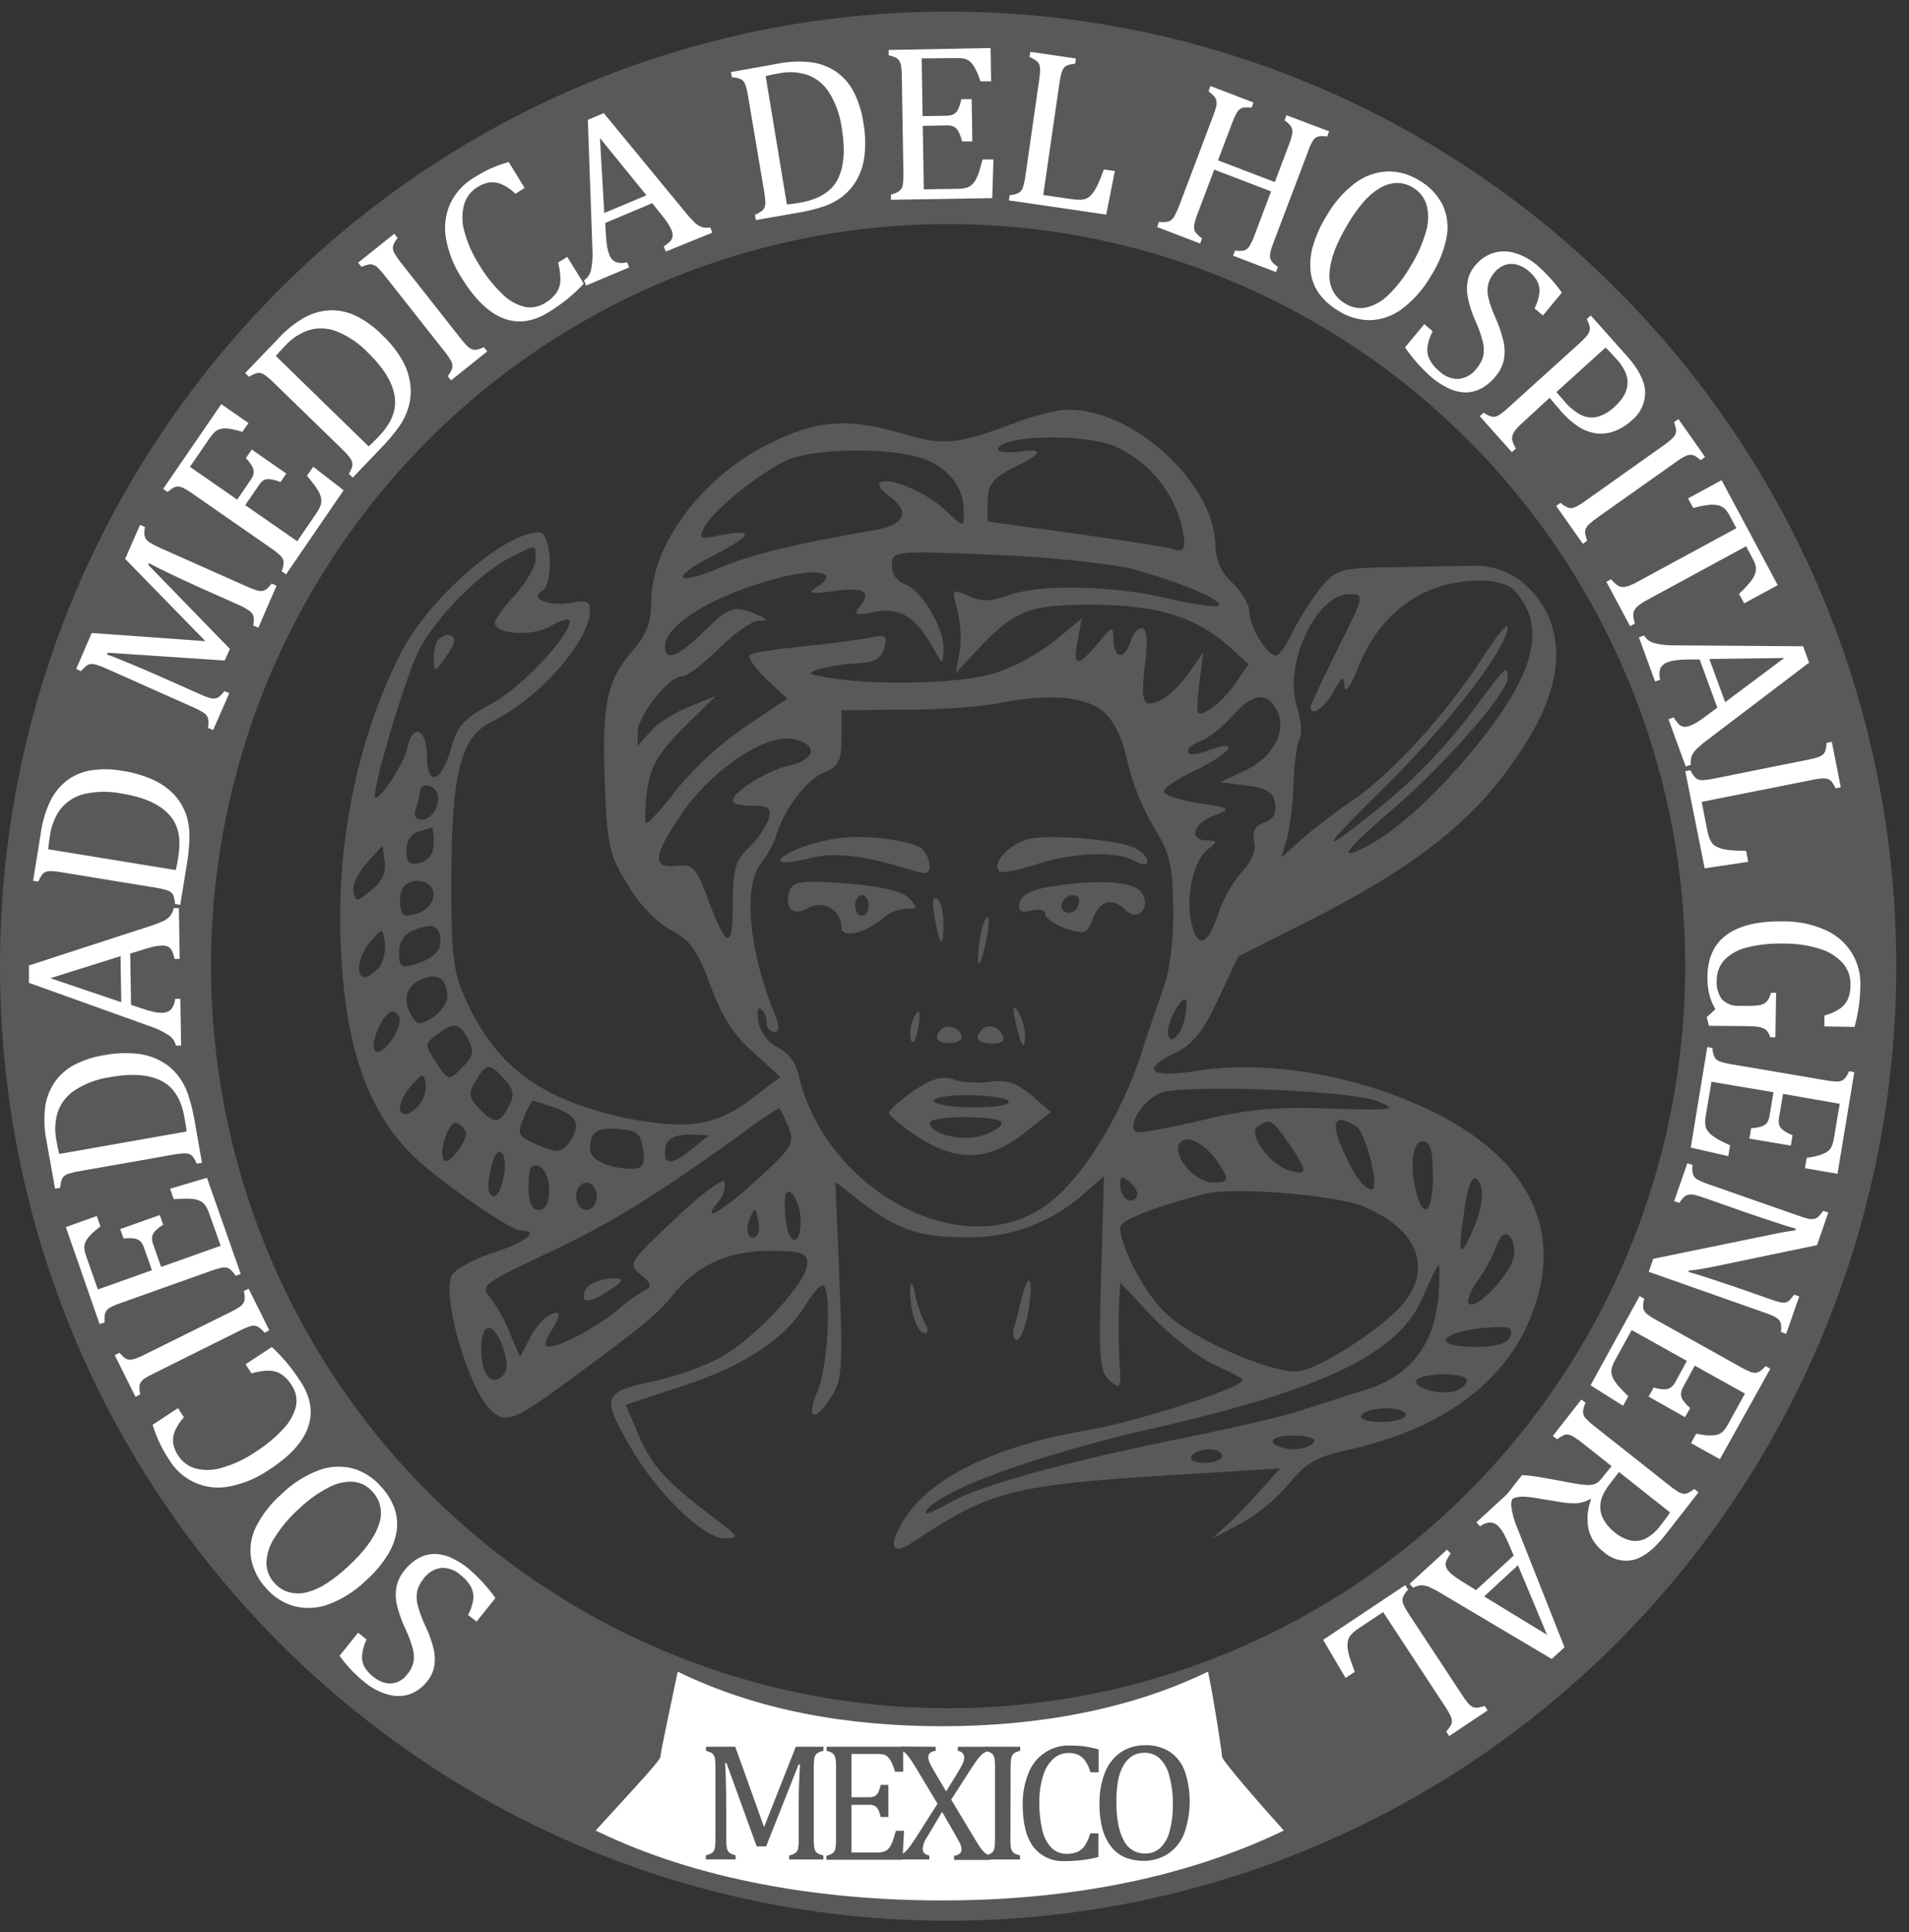 <svg width="82" height="83" viewBox="0 0 82 83" fill="none" xmlns="http://www.w3.org/2000/svg">
<rect x="0" y="0" width="82" height="83" fill="#333333" stroke="none"/>
<g clip-path="url(#clip0_6875_13862)">
<path d="M40.726 0.5C18.234 0.5 0 18.856 0 41.499C0 64.141 18.234 82.5 40.726 82.5C51.527 82.5 61.886 78.18 69.524 70.491C77.162 62.802 81.453 52.373 81.453 41.499C81.453 18.856 63.219 0.5 40.726 0.5ZM40.726 73.373C34.463 73.373 28.342 71.504 23.135 68.001C17.928 64.499 13.87 59.521 11.474 53.697C9.077 47.872 8.45 41.464 9.672 35.281C10.894 29.098 13.909 23.418 18.337 18.96C22.765 14.503 28.407 11.467 34.549 10.237C40.69 9.007 47.057 9.638 52.842 12.051C58.627 14.463 63.572 18.549 67.051 23.79C70.531 29.032 72.387 35.195 72.387 41.499C72.388 45.685 71.569 49.83 69.978 53.697C68.387 57.564 66.055 61.078 63.114 64.038C60.174 66.998 56.684 69.346 52.842 70.948C49.001 72.549 44.883 73.374 40.726 73.373Z" fill="#5B585A"/>
<path d="M43.447 18.221C41.052 19.114 40.468 19.132 38.774 18.632C36.439 17.928 35.036 18.044 33.002 19.079C30.161 20.484 27.972 23.423 27.972 25.834C27.972 26.775 27.768 27.276 27.098 28.04C26.045 29.274 25.841 30.362 25.988 33.85C26.074 36.291 26.192 36.789 26.98 38.025C27.477 38.877 28.265 39.67 28.849 39.965C29.637 40.376 29.959 40.816 30.514 42.316C30.98 43.61 31.535 44.492 32.352 45.196L33.52 46.256L32.323 47.167C30.769 48.372 29.491 48.548 26.862 48.019C23.242 47.225 21.344 45.844 20.029 42.993C19.446 41.699 19.388 41.053 19.388 37.853C19.388 33.178 19.796 31.649 21.111 31.003C23.126 30.034 25.344 27.535 25.344 26.212C25.344 25.83 25.169 25.765 24.527 25.888C23.621 26.065 22.718 25.712 23.27 25.39C23.823 25.068 23.681 22.862 23.155 22.862C21.666 22.862 18.396 25.712 17.197 28.094C15.299 31.83 14.393 36.479 14.653 40.948C14.875 45.152 15.85 47.798 17.779 49.679C18.917 50.765 21.923 52.853 22.363 52.853C23.237 52.853 22.567 53.382 21.135 53.823C20.26 54.117 19.47 54.558 19.384 54.824C19.004 55.762 20.085 59.468 20.988 60.467C21.654 61.173 22.012 61.083 24.201 59.468C27.384 57.146 28.29 56.41 28.862 55.669C29.884 54.374 31.227 53.729 33.038 53.729C34.439 53.729 34.674 53.816 34.674 54.287C34.674 55.052 32.569 57.344 31.082 58.225C30.416 58.639 29.009 59.137 28.014 59.342C25.912 59.789 25.826 59.99 27.051 62.107C28.19 64.105 30.205 66.073 31.111 66.073C31.777 66.073 31.753 66.015 30.703 65.222C28.629 63.658 27.985 62.958 27.43 61.635L26.878 60.341L29.36 59.519C31.968 58.67 33.744 57.485 34.599 56.053C34.892 55.584 35.211 55.201 35.329 55.201C35.737 55.201 35.591 58.609 35.125 59.727C34.599 60.963 34.978 61.139 35.708 59.993C36.175 59.286 36.206 58.699 36.059 54.994L35.884 50.761L36.965 51.615C38.57 52.819 39.475 53.143 41.489 53.143C43.344 53.187 45.148 52.525 46.541 51.291L47.418 50.526L47.3 54.73C47.183 58.404 47.243 58.934 47.68 59.316C48.117 59.698 48.177 59.64 48.089 58.551C48.06 57.934 48.031 56.875 48.06 56.229L48.117 55.083L49.52 56.583C50.28 57.376 51.447 58.288 52.147 58.609C52.846 58.931 53.374 59.197 53.374 59.28C53.374 59.604 48.877 61.043 46.892 61.396C42.95 62.042 40.088 63.394 38.949 65.099C38.133 66.306 38.219 66.887 39.154 66.275C42.705 63.924 43.416 63.776 51.623 63.278L54.979 63.072L54.249 63.895C53.84 64.364 53.199 65.041 52.79 65.423L52.06 66.094L53.285 65.445C54.079 64.993 54.791 64.406 55.388 63.711C56.053 62.86 56.557 62.565 57.929 62.272C61.703 61.419 64.265 59.655 65.521 57.099C67.419 53.13 65.841 49.691 61.112 47.545C57.958 46.104 54.191 45.516 51.272 46.017C49.345 46.309 48.994 45.927 50.541 45.192C51.208 44.87 51.709 44.282 52.317 42.928L53.194 41.078L56.386 39.473C61.346 36.925 63.798 34.858 65.754 31.562C67.359 28.858 67.186 26.447 65.288 24.918C64.773 24.55 64.165 24.336 63.534 24.301C63.011 24.301 61.432 24.33 60.031 24.36C57.578 24.391 57.432 24.42 56.733 25.242C56.28 25.833 55.879 26.463 55.534 27.124C55.272 27.683 54.95 28.152 54.804 28.152C54.424 28.152 53.665 26.918 53.665 26.27C53.665 25.977 53.345 25.419 52.937 25.037C52.712 24.837 52.532 24.594 52.406 24.32C52.28 24.047 52.212 23.751 52.206 23.45C52.206 20.804 48.655 17.512 45.811 17.599C45.403 17.604 44.322 17.867 43.447 18.221ZM47.855 19.161C48.528 19.452 49.13 19.887 49.62 20.435C50.109 20.983 50.473 21.632 50.688 22.337C51.008 23.483 50.91 23.805 50.366 23.571C50.162 23.512 48.322 23.218 46.219 22.925L42.423 22.4V21.544C42.423 20.837 42.628 20.574 43.387 20.16C44.79 19.49 44.905 19.251 43.831 19.396C43.305 19.456 42.867 19.427 42.867 19.309C42.863 18.692 46.513 18.601 47.855 19.161ZM39.795 19.749C40.847 20.196 41.402 20.985 41.402 22.013C41.402 22.683 41.402 22.659 40.585 21.895C39.769 21.13 38.101 20.426 37.782 20.748C37.693 20.837 37.868 21.072 38.19 21.307C39.096 21.955 38.892 22.514 37.693 22.748C34.363 23.307 32.203 23.837 30.978 24.364C29.051 25.189 28.7 24.865 30.534 23.917C32.31 23.005 32.461 22.712 31 22.976C30.037 23.182 29.979 23.153 30.27 22.623C30.62 21.953 32.372 20.507 33.657 19.832C34.774 19.222 38.423 19.191 39.795 19.749ZM23.006 24.013C23.006 24.306 22.627 25.012 22.13 25.542C21.632 26.071 21.255 26.628 21.255 26.746C21.255 27.245 22.86 27.363 23.648 26.894C24.092 26.628 24.467 26.541 24.467 26.688C24.467 27.334 22.422 29.508 21.137 30.215C19.97 30.831 19.619 31.184 19.386 32.125C18.942 33.654 18.334 33.83 18.334 32.418C18.334 31.272 17.692 31.066 17.488 32.154C17.37 32.771 16.291 34.418 16.116 34.242C15.941 34.065 17.37 29.187 17.985 27.951C18.713 26.512 20.649 24.57 21.956 23.928C23.088 23.365 23.006 23.365 23.006 24.013ZM48.701 24.46C50.775 25.019 52.73 25.87 52.322 26.024C52.118 26.082 51.096 25.937 50.015 25.671C47.709 25.142 44.586 25.084 43.272 25.584C42.541 25.848 42.133 25.848 41.578 25.584C40.876 25.289 40.876 25.289 41.109 26.172C41.265 26.754 41.305 27.362 41.227 27.96L41.052 28.901L41.94 27.96C43.591 26.199 44.177 25.953 47.063 25.975C49.864 26.004 51.472 26.534 52.99 27.944L53.632 28.532L53.057 29.363C52.735 29.832 52.211 30.362 51.889 30.51C51.392 30.802 51.363 30.744 51.509 29.421L51.685 28.009L51.188 28.744C50.522 29.685 49.873 30.215 49.378 30.215C49.085 30.215 49.028 29.832 49.174 28.599C49.318 27.54 49.261 26.981 49.056 26.981C48.852 26.981 48.648 27.245 48.559 27.569C48.297 28.362 47.831 28.304 47.831 27.482C47.802 26.862 47.802 26.862 47.165 27.627C46.291 28.686 46.055 28.657 46.291 27.511L46.464 26.57L45.287 27.54C44.511 28.136 43.643 28.603 42.719 28.921C41.229 29.368 37.695 29.45 35.711 29.126C34.658 28.95 34.601 28.921 35.267 28.715C35.803 28.588 36.35 28.51 36.901 28.48C37.566 28.451 37.864 28.275 37.981 27.834C38.128 27.276 38.039 27.245 37.369 27.388C36.925 27.477 35.615 27.654 34.447 27.77C33.28 27.886 32.259 28.036 32.199 28.152C32.139 28.268 32.463 28.74 32.929 29.182L33.817 30.005L32.066 31.18C30.952 31.941 29.948 32.852 29.082 33.889C28.416 34.782 27.797 35.417 27.739 35.359C27.681 35.301 27.71 34.653 27.797 33.918C27.972 32.861 28.294 32.331 29.375 31.236L30.747 29.895L29.579 30.366C28.936 30.63 28.176 31.102 27.915 31.453L27.388 32.04V31.453C27.388 30.749 28.72 29.044 29.315 29.044C29.519 29.044 30.221 28.514 30.869 27.868C31.517 27.222 32.272 26.693 32.563 26.661C33.031 26.661 33.031 26.632 32.505 26.398C31.542 25.986 31.337 26.044 30.228 27.133C29.118 28.221 28.563 28.427 28.563 27.779C28.563 26.78 30.84 25.457 33.73 24.751C35.309 24.4 36.008 24.634 35.076 25.222C34.665 25.486 34.783 25.515 35.742 25.399C37.114 25.193 37.464 25.399 36.938 26.044C36.647 26.427 36.734 26.456 37.64 26.268C38.721 26.091 39.391 26.534 40.179 28.002C40.501 28.561 40.501 28.561 40.53 27.857C40.53 26.916 39.566 25.327 38.865 25.093C38.702 25.035 38.561 24.928 38.462 24.786C38.362 24.643 38.31 24.473 38.312 24.299C38.312 23.653 38.37 23.653 42.721 23.83C45.109 23.924 47.827 24.219 48.701 24.453V24.46ZM65.113 25.43C66.396 26.93 65.958 28.84 63.623 31.779C61.958 33.895 60.06 35.658 58.688 36.365C57.374 37.035 57.783 36.512 59.827 34.749C61.987 32.925 64.762 29.752 64.762 29.133C64.762 28.514 64.673 28.635 63.448 30.279C62.162 32.042 60.639 33.615 58.922 34.955C56.526 36.865 56.702 36.541 59.681 33.602C62.367 30.921 64.762 27.792 64.762 26.93C64.762 26.724 64.236 27.376 63.623 28.34C62.105 30.691 59.738 33.278 58.074 34.396C57.343 34.894 56.351 35.658 55.883 36.072L55.037 36.836L55.299 35.953C55.463 35.17 55.551 34.373 55.563 33.573C55.594 32.751 55.709 31.929 55.827 31.723C55.945 31.517 55.885 30.93 55.709 30.342C55.126 28.554 56.526 25.519 57.958 25.519C58.624 25.519 58.624 25.551 57.461 27.872C56.819 29.164 56.293 30.282 56.293 30.371C56.293 30.818 56.906 30.4 57.285 29.701C57.665 29.001 57.729 28.997 57.754 29.495C57.783 29.819 58.016 29.466 58.338 28.673C59.243 26.351 61.112 24.967 63.477 24.938C64.265 24.923 64.822 25.099 65.113 25.423V25.43ZM47.329 30.51C47.827 30.921 48.177 31.596 48.41 32.626C48.642 33.639 49.026 34.611 49.549 35.507C50.248 36.624 50.366 37.151 50.395 39.004C50.424 40.179 50.248 41.621 50.044 42.238C49.84 42.854 49.345 44.206 48.994 45.353C48.06 48.117 46.366 50.821 44.819 51.849C41.227 54.29 35.358 51.056 34.277 46.059C34.215 45.834 34.109 45.623 33.963 45.441C33.818 45.259 33.636 45.108 33.431 45C33.217 44.895 33.03 44.742 32.883 44.554C32.737 44.366 32.634 44.147 32.583 43.914C32.496 43.5 32.554 43.243 32.672 43.324C32.756 43.396 32.824 43.486 32.869 43.589C32.915 43.691 32.937 43.802 32.934 43.914C32.923 44.011 32.951 44.109 33.011 44.186C33.071 44.263 33.159 44.312 33.255 44.325C33.46 44.325 33.477 44.119 33.373 43.795C32.174 41.002 31.884 38.005 32.707 37.064C32.996 36.682 33.221 36.255 33.373 35.799C33.722 34.682 34.687 33.448 35.447 33.153C36.03 32.919 36.146 32.655 36.146 31.685V30.51L38.861 30.478C40.15 30.486 41.438 30.408 42.717 30.244C44.905 29.774 46.513 29.89 47.329 30.51ZM54.835 30.478C55.301 31.361 54.717 32.507 53.489 33.095L52.411 33.596L53.549 33.741C54.424 33.859 54.717 34.036 54.775 34.537C54.835 34.948 54.688 35.207 54.309 35.33C53.929 35.453 53.782 35.712 53.865 36.123C53.982 36.476 53.778 36.975 53.37 37.417C52.92 37.943 52.573 38.55 52.346 39.205C51.88 40.615 51.443 40.792 51.179 39.652C50.914 38.512 51.267 36.948 51.88 36.479C52.324 36.155 52.288 36.126 51.851 36.096C51.034 36.096 51.239 35.361 52.142 35.037C52.901 34.744 52.872 34.713 51.558 34.508C50.799 34.391 50.1 34.186 50.004 34.038C49.909 33.891 50.448 33.538 51.143 33.185C52.919 32.362 53.392 31.656 51.787 32.275C51.343 32.42 51.028 32.452 51.028 32.275C51.028 32.099 51.261 31.951 51.58 31.828C51.9 31.705 52.457 31.269 52.895 30.8C53.782 29.774 54.389 29.685 54.833 30.478H54.835ZM34.832 32.266C34.832 32.489 34.452 32.764 33.928 32.883C32.993 33.059 31.504 34 31.475 34.382C31.475 34.53 31.855 34.606 32.321 34.606C33.022 34.606 33.138 34.724 33.022 35.165C32.829 35.631 32.54 36.051 32.174 36.398C31.591 36.957 31.475 37.339 31.475 38.839C31.475 40.85 31.211 40.778 30.394 38.575C29.897 37.252 29.753 37.104 29.062 37.194C28.01 37.31 28.039 36.78 29.238 35.017C30.434 33.196 32.712 31.607 33.939 31.725C34.481 31.801 34.832 32.009 34.832 32.273V32.266ZM18.744 34C19.006 34.411 18.598 35.205 18.129 35.205C17.838 35.205 17.75 35.028 17.867 34.736C17.954 34.498 18.013 34.251 18.043 34C18.043 33.654 18.54 33.654 18.744 34.007V34ZM18.627 36.204C18.627 36.651 18.422 36.968 18.043 37.057C17.574 37.174 17.459 37.057 17.459 36.528C17.444 36.353 17.488 36.177 17.582 36.03C17.677 35.882 17.818 35.77 17.983 35.712C18.245 35.623 18.507 35.565 18.567 35.535C18.623 35.756 18.644 35.984 18.627 36.21V36.204ZM15.941 38.233C15.328 38.763 15.275 38.763 15.181 38.291C15.124 38.027 15.386 37.469 15.765 37.057L16.431 36.322L16.518 36.993C16.611 37.446 16.407 37.886 15.941 38.24V38.233ZM18.627 38.409C18.627 38.908 18.101 39.321 17.43 39.321C17.137 39.321 17.079 38.351 17.37 38.056C17.781 37.623 18.627 37.857 18.627 38.416V38.409ZM18.92 40.501C18.92 40.823 18.598 41.147 18.032 41.353C17.215 41.618 17.144 41.587 17.144 40.906C17.135 40.693 17.195 40.483 17.315 40.308C17.436 40.133 17.609 40.003 17.81 39.936C18.627 39.621 18.92 39.768 18.92 40.501ZM16.291 41.558C16.087 41.764 15.823 41.969 15.679 41.969C15.235 41.969 15.386 41.029 15.941 40.405C16.438 39.846 16.438 39.846 16.524 40.465C16.575 40.847 16.492 41.233 16.291 41.56V41.558ZM19.21 42.852C19.21 43.087 18.92 43.469 18.598 43.704C18.072 44.028 17.932 44.028 17.71 43.675C17.266 43.004 17.419 42.352 18.118 42.059C18.817 41.766 19.21 42.032 19.21 42.854V42.852ZM50.863 43.853C50.688 44.589 50.162 44.942 50.162 44.3C50.162 43.853 50.775 42.772 50.921 42.946C51.008 43.031 50.979 43.406 50.863 43.853ZM17.166 43.824C17.166 44.383 16.378 45.389 16.116 45.147C15.852 44.852 16.467 43.442 16.875 43.442C16.962 43.459 17.039 43.507 17.093 43.578C17.146 43.648 17.172 43.736 17.166 43.824ZM20.116 44.647C20.378 45.176 20.32 45.382 19.852 45.853C19.268 46.441 19.268 46.441 18.742 45.648C18.216 44.855 18.245 44.823 18.771 44.441C19.503 43.882 19.708 43.914 20.116 44.647ZM21.67 46.352C22.078 46.799 22.114 47.058 21.845 47.527C21.466 48.291 21.204 48.291 20.56 47.588C20.116 47.116 20.116 46.94 20.445 46.412C20.904 45.641 21.022 45.641 21.663 46.352H21.67ZM18.049 47.411C17.845 47.646 17.581 47.858 17.437 47.858C16.993 47.858 17.144 47.212 17.699 46.595C18.143 46.095 18.196 46.095 18.282 46.506C18.317 46.827 18.231 47.15 18.043 47.411H18.049ZM59.161 47.293C60.067 47.675 59.949 47.704 57.119 47.617C54.781 47.527 53.527 47.646 51.512 48.146C50.111 48.468 48.848 48.705 48.768 48.616C48.388 48.204 49.321 47 50.08 46.881C51.798 46.589 58.191 46.881 59.155 47.293H59.161ZM23.865 47.588C24.829 47.941 24.975 48.352 24.418 49.116C24.07 49.527 23.923 49.527 23.086 49.174C22.249 48.821 22.183 48.705 22.503 47.999C22.598 47.739 22.725 47.492 22.882 47.264C22.889 47.264 23.328 47.411 23.854 47.588H23.865ZM33.855 48.352C34.148 49.116 34.059 49.264 32.483 50.703C30.907 52.142 30.03 52.584 30.907 51.554C31.077 51.327 31.157 51.044 31.129 50.761C31.069 50.584 30.105 51.291 28.998 52.35C27.011 54.229 26.953 54.29 27.537 54.759C27.981 55.112 28.003 55.289 27.741 55.407C27.322 55.635 26.93 55.911 26.574 56.229C25.668 56.994 24.063 57.845 23.566 57.845C23.361 57.845 23.39 57.581 23.712 57.112C24.178 56.377 24.063 56.171 23.419 56.611C23.126 56.875 22.889 57.195 22.72 57.552L22.34 58.288L21.896 57.257C21.69 56.709 21.405 56.194 21.051 55.729C20.607 55.23 20.787 55.112 23.475 53.847C26.163 52.582 27.999 51.467 31.766 48.763C32.309 48.341 32.875 47.949 33.46 47.588C33.489 47.559 33.664 47.909 33.839 48.352H33.855ZM20.014 48.616C20.103 48.969 19.284 50.057 19.079 49.851C18.789 49.556 19.284 48.117 19.605 48.233C19.694 48.266 19.775 48.316 19.843 48.382C19.91 48.448 19.963 48.528 19.998 48.616H20.014ZM55.374 49.116C56.162 50.321 56.193 50.497 55.434 50.292C54.557 50.057 53.565 48.705 54.031 48.381C54.571 48.028 54.628 48.057 55.359 49.116H55.374ZM58.26 48.381C58.668 48.645 59.281 51.085 58.926 51.085C58.571 51.085 58.109 50.415 57.612 49.232C57.141 48.117 57.374 47.822 58.251 48.381H58.26ZM27.626 49.38C27.715 50.028 27.597 50.202 27.182 50.202C26.132 50.202 25.342 49.82 25.342 49.351C25.342 48.587 25.663 48.41 26.656 48.499C27.357 48.557 27.561 48.734 27.619 49.38H27.626ZM29.759 49.322C28.969 49.992 28.561 50.057 28.561 49.527C28.561 48.94 28.854 48.734 29.699 48.734L30.458 48.763L29.759 49.322ZM52.533 50.263C52.768 50.709 52.708 50.792 52.124 50.792C51.219 50.792 50.169 49.38 50.781 49.004C51.183 48.734 52.06 49.38 52.526 50.263H52.533ZM61.556 50.486C61.556 52.015 61.177 52.455 60.855 51.279C60.533 50.104 60.651 49.016 61.119 49.016C61.432 49.027 61.55 49.38 61.55 50.497L61.556 50.486ZM21.634 50.558C21.546 51.029 21.37 51.382 21.226 51.382C20.93 51.382 20.901 50.911 21.137 49.97C21.401 49.027 21.839 49.556 21.634 50.558ZM23.59 51.116C23.59 51.675 23.444 51.97 23.146 51.97C22.849 51.97 22.702 51.646 22.702 50.94C22.702 50.175 22.789 49.97 23.146 50.088C23.415 50.202 23.59 50.645 23.59 51.114V51.116ZM48.819 51.411C48.597 51.793 48.117 51.44 48.117 50.882C48.117 50.499 48.206 50.499 48.561 50.794C48.79 51.005 48.906 51.261 48.819 51.409V51.411ZM63.39 52.529C62.775 54.057 62.6 54.026 62.835 52.468C63.039 50.705 63.33 50.175 63.623 50.969C63.712 51.261 63.623 51.997 63.39 52.526V52.529ZM25.635 51.382C25.635 51.704 25.43 51.97 25.191 51.97C24.951 51.97 24.747 51.704 24.747 51.382C24.747 51.06 24.951 50.794 25.191 50.794C25.43 50.794 25.635 51.056 25.635 51.38V51.382ZM34.394 52.468C34.394 53.557 33.868 53.498 33.753 52.41C33.693 51.822 33.693 51.293 33.782 51.235C34.015 51.005 34.394 51.762 34.394 52.466V52.468ZM58.571 51.822C60.819 52.763 61.55 54.379 60.322 55.937C59.594 56.877 56.992 58.618 55.914 58.878C54.892 59.141 51.096 57.496 49.958 56.29C49.081 55.409 48.117 53.498 48.117 52.714C48.117 52.421 49.578 51.834 51.767 51.275C52.966 50.967 57.345 51.32 58.571 51.82V51.822ZM32.525 53.056C32.203 53.38 31.97 52.88 32.203 52.352C32.436 51.825 32.438 51.852 32.554 52.352C32.634 52.643 32.614 52.967 32.525 53.054V53.056ZM65.044 53.847C65.044 54.553 63.439 56.316 63.088 55.995C63.002 55.876 63.175 55.407 63.497 54.965C63.826 54.515 64.091 54.02 64.285 53.496C64.558 52.701 65.044 52.938 65.044 53.847ZM61.774 55.789C61.57 57.845 60.518 59.141 58.562 59.727C57.716 59.993 56.431 60.397 55.7 60.639C54.97 60.88 53.014 61.309 51.321 61.667C45.86 62.755 42.153 63.783 40.839 64.518C40.137 64.929 39.642 65.106 39.757 64.929C40.312 64.02 44.459 62.52 49.423 61.374C56.957 59.669 60.138 58.111 61.133 55.671C61.452 54.935 61.745 54.33 61.798 54.33C61.852 54.33 61.841 54.965 61.783 55.789H61.774ZM21.634 57.964C21.81 58.493 21.81 58.875 21.606 59.081C21.108 59.579 20.671 59.052 20.671 57.964C20.671 56.73 21.226 56.73 21.634 57.964ZM64.877 57.405C64.762 57.7 64.293 57.852 63.419 57.852C61.228 57.852 61.958 57.119 64.236 57C64.849 56.965 64.995 57.081 64.877 57.405ZM63.011 59.286C63.011 59.434 62.804 59.64 62.542 59.733C61.929 59.968 60.644 59.617 60.848 59.286C61.053 58.956 63.011 58.933 63.011 59.286ZM60.382 60.786C60.382 60.934 59.914 61.079 59.33 61.079C58.746 61.079 58.367 60.963 58.484 60.786C58.602 60.609 59.039 60.491 59.534 60.491C60.029 60.491 60.382 60.614 60.382 60.786ZM56.44 61.955C56.353 62.102 55.942 62.248 55.552 62.248C55.161 62.248 54.764 62.102 54.677 61.955C54.59 61.807 54.91 61.66 55.552 61.66C56.193 61.66 56.557 61.785 56.44 61.955ZM52.497 62.543C52.497 62.69 52.147 62.835 51.738 62.835C51.33 62.835 51.072 62.719 51.183 62.543C51.294 62.366 51.627 62.248 51.942 62.248C52.258 62.248 52.497 62.373 52.497 62.549V62.543Z" fill="#5B585A"/>
<path d="M18.829 27.481C18.712 27.568 18.625 27.95 18.625 28.274C18.654 28.891 18.654 28.891 19.069 28.332C19.304 28.008 19.513 27.662 19.513 27.51C19.502 27.215 19.091 27.186 18.829 27.481Z" fill="#5B585A"/>
<path d="M35.997 36.005C34.888 36.153 33.516 36.676 33.516 36.975C33.516 37.094 34.042 37.035 34.685 36.888C35.795 36.564 37.167 36.74 39.298 37.418C39.764 37.563 39.94 37.505 39.94 37.181C39.909 36.903 39.786 36.645 39.589 36.448C39.123 36.095 37.167 35.829 35.997 36.005Z" fill="#5B585A"/>
<path d="M44.207 36.032C43.359 36.237 42.571 37.091 42.921 37.415C43.008 37.531 43.709 37.384 44.44 37.149C46.016 36.619 47.914 36.532 48.731 36.972C49.081 37.178 49.286 37.178 49.286 37.002C49.286 36.825 49.064 36.59 48.791 36.445C48.06 36.065 45.228 35.828 44.207 36.032Z" fill="#5B585A"/>
<path d="M33.928 38.239C33.664 39.004 34.044 39.386 34.716 39.004C34.861 38.919 35.024 38.874 35.191 38.873C35.358 38.872 35.522 38.915 35.667 38.999C35.812 39.082 35.933 39.203 36.017 39.348C36.101 39.493 36.145 39.658 36.146 39.826C36.146 40.327 37.169 40.092 37.922 39.444C38.198 39.199 38.547 39.055 38.914 39.032C39.44 39.032 39.44 39.004 39.03 38.563C38.71 38.268 37.775 38.063 36.344 37.944C34.481 37.799 34.073 37.857 33.928 38.239ZM37.314 38.885C37.314 39.122 37.198 39.332 37.023 39.332C36.847 39.332 36.73 39.126 36.73 38.885C36.73 38.644 36.876 38.438 37.023 38.438C37.169 38.438 37.314 38.65 37.314 38.885Z" fill="#5B585A"/>
<path d="M44.898 38.12C44.285 38.239 43.848 38.474 43.788 38.791C43.728 39.108 43.848 39.238 44.285 39.115C44.636 39.026 44.898 39.084 44.898 39.26C44.898 39.437 45.306 39.707 45.775 39.879C46.592 40.143 46.709 40.114 46.942 39.466C47.235 38.672 47.79 38.525 48.343 39.084C48.896 39.642 49.513 38.907 48.987 38.29C48.609 37.819 46.913 37.767 44.898 38.12ZM46.358 38.679C46.358 39.061 46.008 39.327 45.717 39.151C45.426 38.974 45.686 38.445 46.096 38.445C46.161 38.443 46.225 38.467 46.273 38.51C46.322 38.554 46.352 38.614 46.358 38.679Z" fill="#5B585A"/>
<path d="M40.147 39.384C40.369 40.678 40.527 40.794 40.527 39.676C40.527 39.178 40.411 38.678 40.236 38.59C40.061 38.503 40.032 38.769 40.147 39.384Z" fill="#5B585A"/>
<path d="M42.154 39.976C42.065 40.392 42.016 40.816 42.008 41.241C42.037 41.563 42.154 41.299 42.301 40.683C42.592 39.447 42.476 38.859 42.154 39.976Z" fill="#5B585A"/>
<path d="M43.619 43.884C43.852 44.972 44.028 45.207 44.028 44.443C44.006 44.092 43.906 43.75 43.735 43.444C43.508 43.12 43.473 43.238 43.619 43.884Z" fill="#5B585A"/>
<path d="M39.188 43.885C39.098 44.14 39.078 44.415 39.13 44.68C39.216 44.886 39.334 44.709 39.421 44.233C39.596 43.386 39.452 43.185 39.188 43.885Z" fill="#5B585A"/>
<path d="M40.431 44.209C40.08 44.591 40.226 44.797 40.81 44.797C41.13 44.797 41.365 44.649 41.305 44.504C41.278 44.418 41.232 44.339 41.169 44.274C41.106 44.209 41.028 44.16 40.943 44.131C40.857 44.102 40.766 44.094 40.677 44.108C40.588 44.121 40.504 44.156 40.431 44.209Z" fill="#5B585A"/>
<path d="M42.194 44.206C41.843 44.588 41.961 44.794 42.603 44.822C42.925 44.852 43.158 44.735 43.1 44.559C42.953 44.119 42.456 43.942 42.194 44.206Z" fill="#5B585A"/>
<path d="M39.237 46.855C38.654 47.266 38.188 47.678 38.188 47.796C38.188 47.914 38.742 48.384 39.413 48.824C41.107 49.912 42.421 49.883 43.939 48.708L45.138 47.767L44.29 47.032C43.648 46.502 43.209 46.361 42.481 46.473C41.983 46.531 41.253 46.502 40.927 46.355C40.465 46.209 40.028 46.325 39.237 46.855ZM43.327 47.302C43.413 47.45 42.772 47.568 41.866 47.568C40.96 47.568 40.203 47.45 40.114 47.302C40.026 47.154 40.669 47.038 41.546 47.038C42.423 47.038 43.209 47.148 43.327 47.295V47.302ZM43.005 48.196C43.093 48.312 42.8 48.549 42.339 48.726C41.491 49.076 39.943 48.755 39.943 48.225C39.939 47.912 42.714 47.912 43.005 48.178V48.196Z" fill="#5B585A"/>
<path d="M25.366 55.17C25.267 55.23 25.188 55.317 25.136 55.421C25.084 55.525 25.062 55.642 25.073 55.758C25.16 55.965 25.517 55.847 26.065 55.494C26.796 55.025 26.853 54.906 26.358 54.906C26.012 54.914 25.672 55.004 25.366 55.17Z" fill="#5B585A"/>
<path d="M39.096 55.348C39.067 56.231 39.386 57.259 39.708 57.259C39.855 57.259 39.884 57.114 39.766 56.906C39.567 56.516 39.417 56.101 39.322 55.672C39.211 55.114 39.124 54.995 39.096 55.348Z" fill="#5B585A"/>
<path d="M43.908 55.697C43.79 56.144 43.646 56.757 43.557 57.02C43.468 57.284 43.528 57.55 43.675 57.55C43.821 57.55 44.054 57.02 44.17 56.346C44.405 54.993 44.201 54.466 43.908 55.697Z" fill="#5B585A"/>
<path d="M52.493 75.461C52.493 75.291 52.147 73.03 51.891 71.801C48.488 73.45 44.508 74.145 40.479 74.145C36.414 74.145 32.536 73.475 29.111 71.801C28.86 73.012 28.367 75.289 28.367 75.461C28.367 75.633 26.674 77.421 25.586 78.626C29.977 80.764 35.273 81.629 40.479 81.629C45.685 81.629 50.77 80.735 55.146 78.626C54.051 77.415 52.493 75.607 52.493 75.461Z" fill="white"/>
<path d="M35.366 75.202C35.289 75.218 35.215 75.244 35.144 75.28C35.101 75.303 35.063 75.337 35.035 75.378C35.001 75.43 34.981 75.49 34.975 75.552C34.959 75.672 34.953 75.793 34.955 75.915V78.983C34.953 79.099 34.958 79.214 34.971 79.329C34.978 79.39 34.996 79.449 35.024 79.504C35.05 79.548 35.088 79.585 35.133 79.611C35.208 79.648 35.287 79.676 35.368 79.696V79.87H33.899V79.696C33.998 79.677 34.092 79.638 34.176 79.582C34.231 79.533 34.269 79.467 34.283 79.394C34.304 79.258 34.313 79.12 34.309 78.983V77.624C34.309 77.266 34.309 76.907 34.327 76.54C34.345 76.174 34.349 75.926 34.363 75.789H34.303L32.909 79.305H32.502L31.206 75.729H31.146C31.157 75.874 31.171 76.136 31.179 76.513C31.188 76.891 31.195 77.28 31.195 77.68V78.978C31.193 79.094 31.199 79.21 31.213 79.325C31.218 79.386 31.235 79.445 31.264 79.499C31.291 79.544 31.329 79.581 31.375 79.606C31.445 79.643 31.52 79.671 31.597 79.691V79.865H30.32V79.691C30.426 79.671 30.526 79.627 30.613 79.564C30.666 79.511 30.699 79.442 30.709 79.367C30.727 79.238 30.734 79.108 30.731 78.978V75.915C30.733 75.795 30.728 75.676 30.715 75.557C30.708 75.496 30.688 75.437 30.655 75.385C30.629 75.343 30.593 75.308 30.549 75.284C30.478 75.25 30.403 75.222 30.327 75.202V75.027H31.583L32.82 78.478L34.183 75.027H35.375L35.366 75.202Z" fill="#5B585A"/>
<path d="M38.794 75.027V76.1H38.448C38.417 75.996 38.381 75.894 38.339 75.794C38.307 75.716 38.268 75.641 38.221 75.57C38.187 75.515 38.142 75.467 38.091 75.427C38.04 75.39 37.981 75.366 37.92 75.356C37.842 75.341 37.763 75.335 37.684 75.336H36.574V77.195H37.329C37.412 77.199 37.495 77.183 37.571 77.15C37.635 77.116 37.686 77.063 37.718 76.998C37.769 76.893 37.807 76.781 37.829 76.665H38.159V78.044H37.829C37.807 77.933 37.77 77.824 37.72 77.722C37.687 77.659 37.638 77.606 37.578 77.568C37.5 77.532 37.415 77.516 37.329 77.521H36.574V79.568H37.671C37.765 79.57 37.859 79.56 37.951 79.539C38.019 79.519 38.083 79.483 38.135 79.434C38.192 79.38 38.238 79.315 38.273 79.244C38.313 79.167 38.346 79.086 38.373 79.003C38.399 78.918 38.437 78.795 38.483 78.636H38.832L38.765 79.881H35.5V79.707C35.605 79.687 35.705 79.644 35.791 79.579C35.845 79.527 35.879 79.458 35.889 79.383C35.907 79.254 35.914 79.124 35.911 78.994V75.915C35.914 75.795 35.908 75.675 35.893 75.557C35.886 75.496 35.866 75.437 35.835 75.385C35.809 75.343 35.772 75.308 35.729 75.284C35.657 75.25 35.583 75.222 35.507 75.202V75.027H38.794Z" fill="#5B585A"/>
<path d="M40.191 75.028V75.203C40.102 75.209 40.018 75.241 39.947 75.294C39.922 75.318 39.903 75.347 39.89 75.379C39.877 75.411 39.872 75.445 39.873 75.48C39.879 75.566 39.902 75.65 39.94 75.728C39.996 75.85 40.06 75.969 40.131 76.083L40.642 76.944L41.145 76.126C41.219 76.003 41.276 75.902 41.314 75.831C41.346 75.771 41.373 75.709 41.394 75.645C41.408 75.596 41.416 75.545 41.416 75.493C41.418 75.426 41.395 75.36 41.352 75.308C41.296 75.249 41.221 75.212 41.141 75.203V75.028H42.449V75.203C42.364 75.23 42.284 75.273 42.213 75.328C42.13 75.397 42.055 75.477 41.991 75.565C41.913 75.668 41.8 75.833 41.656 76.056L40.859 77.299L41.747 78.781C41.874 78.993 41.969 79.138 42.02 79.228C42.067 79.305 42.119 79.38 42.175 79.451C42.222 79.507 42.274 79.558 42.331 79.603C42.394 79.649 42.464 79.686 42.537 79.713V79.887H40.983V79.713C41.069 79.702 41.152 79.671 41.223 79.621C41.25 79.598 41.27 79.57 41.284 79.537C41.297 79.505 41.303 79.47 41.301 79.435C41.299 79.358 41.282 79.282 41.25 79.212C41.203 79.109 41.151 79.009 41.092 78.912L40.468 77.822L39.802 78.939C39.707 79.075 39.649 79.234 39.634 79.4C39.63 79.469 39.652 79.538 39.696 79.592C39.756 79.65 39.834 79.687 39.918 79.695V79.869H38.586V79.695C38.733 79.657 38.864 79.575 38.963 79.46C39.025 79.389 39.083 79.314 39.136 79.237C39.201 79.149 39.301 78.997 39.441 78.778L40.271 77.473L39.279 75.828C39.183 75.677 39.112 75.567 39.057 75.498C39.017 75.439 38.972 75.384 38.923 75.332C38.891 75.296 38.854 75.265 38.812 75.241C38.776 75.222 38.738 75.206 38.699 75.194V75.019L40.191 75.028Z" fill="#5B585A"/>
<path d="M43.403 78.983C43.4 79.099 43.405 79.214 43.418 79.329C43.425 79.39 43.443 79.449 43.471 79.504C43.498 79.548 43.536 79.585 43.58 79.611C43.655 79.648 43.734 79.676 43.815 79.696V79.87H42.328V79.696C42.434 79.676 42.535 79.633 42.621 79.568C42.673 79.515 42.707 79.446 42.717 79.372C42.736 79.243 42.744 79.113 42.741 78.983V75.915C42.743 75.795 42.737 75.676 42.723 75.557C42.715 75.496 42.696 75.438 42.666 75.385C42.638 75.343 42.6 75.309 42.557 75.284C42.486 75.25 42.411 75.222 42.335 75.202V75.027H43.822V75.202C43.745 75.219 43.671 75.245 43.6 75.28C43.557 75.303 43.519 75.337 43.491 75.378C43.459 75.431 43.439 75.491 43.431 75.552C43.416 75.672 43.409 75.793 43.411 75.915L43.403 78.983Z" fill="#5B585A"/>
<path d="M47.191 75.142V76.125H46.838C46.793 75.95 46.718 75.783 46.616 75.634C46.539 75.522 46.434 75.432 46.312 75.372C46.181 75.317 46.039 75.291 45.897 75.294C45.66 75.293 45.43 75.38 45.251 75.538C45.04 75.736 44.887 75.989 44.807 76.268C44.691 76.65 44.636 77.049 44.645 77.448C44.638 77.848 44.683 78.247 44.778 78.635C44.841 78.913 44.977 79.169 45.173 79.375C45.258 79.457 45.359 79.522 45.469 79.565C45.579 79.608 45.697 79.628 45.815 79.625C45.976 79.631 46.136 79.603 46.286 79.542C46.411 79.485 46.518 79.394 46.594 79.278C46.699 79.114 46.779 78.935 46.832 78.747H47.182V79.761C46.959 79.82 46.732 79.864 46.503 79.893C46.25 79.924 45.995 79.939 45.74 79.938C45.482 79.954 45.224 79.907 44.989 79.801C44.753 79.695 44.547 79.532 44.388 79.328C44.081 78.921 43.93 78.315 43.93 77.509C43.921 77.05 44.004 76.595 44.175 76.17C44.312 75.805 44.56 75.493 44.884 75.279C45.207 75.064 45.59 74.957 45.977 74.974C46.174 74.974 46.372 74.985 46.568 75.008C46.778 75.039 46.986 75.084 47.191 75.142Z" fill="#5B585A"/>
<path d="M49.112 79.928C48.849 79.931 48.587 79.883 48.342 79.787C48.11 79.691 47.905 79.537 47.747 79.34C47.568 79.117 47.437 78.859 47.363 78.582C47.266 78.224 47.22 77.853 47.228 77.481C47.216 77.016 47.298 76.554 47.467 76.122C47.605 75.771 47.844 75.47 48.153 75.257C48.46 75.057 48.82 74.954 49.186 74.962C49.557 74.949 49.924 75.045 50.242 75.239C50.536 75.439 50.761 75.725 50.886 76.059C51.186 76.942 51.175 77.901 50.857 78.777C50.718 79.127 50.474 79.426 50.16 79.633C49.846 79.831 49.483 79.933 49.112 79.928ZM47.953 77.391C47.953 78.118 48.059 78.67 48.269 79.047C48.352 79.221 48.483 79.367 48.647 79.467C48.81 79.568 48.999 79.619 49.19 79.615C49.431 79.621 49.665 79.533 49.843 79.369C50.04 79.17 50.178 78.921 50.242 78.647C50.339 78.283 50.385 77.907 50.378 77.53C50.388 77.097 50.335 76.666 50.22 76.249C50.151 75.967 50.002 75.71 49.792 75.51C49.616 75.36 49.391 75.281 49.161 75.286C48.969 75.281 48.78 75.334 48.617 75.436C48.459 75.544 48.329 75.69 48.24 75.861C48.129 76.07 48.054 76.296 48.018 76.531C47.971 76.815 47.95 77.103 47.953 77.391Z" fill="#5B585A"/>
<path d="M20.107 69.368C20.22 69.159 20.295 68.932 20.329 68.697C20.348 68.511 20.313 68.323 20.229 68.156C20.118 67.959 19.967 67.787 19.785 67.653C19.673 67.549 19.541 67.467 19.397 67.414C19.254 67.361 19.101 67.338 18.948 67.345C18.797 67.367 18.652 67.419 18.522 67.499C18.392 67.58 18.28 67.686 18.193 67.812C18.06 67.969 17.965 68.155 17.918 68.355C17.881 68.556 17.89 68.764 17.945 68.961C18.033 69.277 18.149 69.585 18.291 69.882C18.439 70.191 18.553 70.515 18.633 70.849C18.688 71.094 18.693 71.348 18.648 71.596C18.6 71.824 18.498 72.037 18.351 72.217C18.153 72.474 17.887 72.668 17.583 72.778C17.277 72.872 16.95 72.872 16.644 72.778C16.283 72.674 15.948 72.496 15.66 72.253C15.479 72.108 15.307 71.954 15.143 71.79C14.941 71.581 14.755 71.357 14.586 71.12L15.383 70.127L15.745 70.422C15.641 70.633 15.576 70.86 15.552 71.093C15.537 71.264 15.571 71.436 15.649 71.589C15.75 71.758 15.882 71.906 16.038 72.025C16.183 72.146 16.352 72.234 16.535 72.282C16.704 72.326 16.882 72.317 17.046 72.257C17.222 72.19 17.376 72.073 17.489 71.922C17.62 71.775 17.712 71.597 17.758 71.406C17.792 71.216 17.785 71.02 17.736 70.834C17.661 70.547 17.558 70.269 17.43 70.002C17.273 69.672 17.148 69.328 17.057 68.974C16.994 68.716 16.983 68.448 17.026 68.185C17.075 67.919 17.193 67.67 17.367 67.464C17.54 67.234 17.76 67.045 18.011 66.907C18.223 66.798 18.457 66.743 18.695 66.746C18.94 66.754 19.18 66.813 19.401 66.921C19.656 67.038 19.896 67.189 20.113 67.368C20.554 67.741 20.947 68.169 21.281 68.641L20.471 69.649L20.107 69.368Z" fill="white"/>
<path d="M16.38 63.868C16.62 64.127 16.809 64.43 16.935 64.762C17.05 65.076 17.087 65.413 17.041 65.745C16.983 66.121 16.848 66.481 16.644 66.802C16.38 67.219 16.056 67.595 15.685 67.919C15.238 68.349 14.71 68.683 14.131 68.903C13.664 69.081 13.154 69.114 12.668 68.996C12.196 68.872 11.771 68.607 11.45 68.237C11.108 67.878 10.877 67.427 10.784 66.938C10.712 66.467 10.79 65.986 11.006 65.562C11.279 65.03 11.652 64.556 12.102 64.165C12.559 63.721 13.101 63.375 13.696 63.15C14.165 62.975 14.675 62.948 15.159 63.074C15.634 63.214 16.058 63.49 16.38 63.868ZM14.937 67.296C15.647 66.643 16.091 66.043 16.269 65.495C16.364 65.256 16.389 64.995 16.341 64.743C16.293 64.49 16.174 64.257 15.998 64.071C15.788 63.826 15.492 63.673 15.172 63.644C14.8 63.626 14.43 63.712 14.105 63.895C13.664 64.124 13.257 64.415 12.895 64.757C12.463 65.135 12.089 65.576 11.785 66.064C11.57 66.387 11.453 66.765 11.445 67.153C11.452 67.465 11.574 67.764 11.787 67.991C11.956 68.186 12.178 68.326 12.426 68.393C12.673 68.457 12.932 68.457 13.179 68.393C13.48 68.313 13.766 68.185 14.027 68.013C14.35 67.801 14.655 67.561 14.937 67.296Z" fill="white"/>
<path d="M6.555 61.198L7.645 60.483L7.9 60.876C7.735 61.051 7.603 61.254 7.509 61.475C7.439 61.643 7.415 61.827 7.44 62.007C7.477 62.196 7.552 62.375 7.662 62.532C7.833 62.796 8.094 62.988 8.395 63.073C8.769 63.169 9.163 63.159 9.532 63.044C10.04 62.899 10.522 62.672 10.959 62.374C11.409 62.093 11.819 61.752 12.18 61.361C12.442 61.092 12.627 60.757 12.717 60.391C12.773 60.08 12.705 59.759 12.528 59.498C12.415 59.31 12.264 59.149 12.084 59.026C11.929 58.928 11.75 58.874 11.567 58.872C11.308 58.875 11.051 58.914 10.803 58.99L10.548 58.597L11.676 57.859C11.904 58.068 12.118 58.292 12.317 58.53C12.535 58.793 12.737 59.069 12.921 59.357C13.355 60.027 13.456 60.683 13.225 61.323C12.995 61.964 12.433 62.569 11.54 63.14C11.043 63.482 10.482 63.719 9.891 63.84C9.386 63.949 8.859 63.896 8.385 63.687C7.911 63.479 7.515 63.126 7.252 62.678C7.106 62.456 6.976 62.226 6.861 61.987C6.741 61.731 6.639 61.468 6.555 61.198Z" fill="white"/>
<path d="M9.869 56.371C10.008 56.305 10.143 56.23 10.273 56.147C10.342 56.104 10.402 56.047 10.448 55.98C10.486 55.922 10.507 55.854 10.51 55.785C10.512 55.674 10.499 55.563 10.473 55.454L10.679 55.352L11.567 57.139L11.361 57.244C11.275 57.129 11.165 57.033 11.039 56.965C10.944 56.934 10.842 56.934 10.748 56.965C10.584 57.019 10.424 57.087 10.271 57.168L6.626 58.983C6.483 59.048 6.345 59.123 6.213 59.206C6.145 59.252 6.087 59.31 6.042 59.379C6.009 59.436 5.99 59.5 5.986 59.566C5.988 59.676 6 59.785 6.024 59.893L5.818 59.995L4.93 58.208L5.136 58.105C5.201 58.188 5.275 58.263 5.358 58.328C5.412 58.366 5.473 58.391 5.538 58.402C5.621 58.408 5.704 58.397 5.782 58.368C5.935 58.317 6.083 58.254 6.226 58.178L9.869 56.371Z" fill="white"/>
<path d="M2.828 52.706L4.16 52.23L4.315 52.677C4.2 52.762 4.089 52.853 3.982 52.95C3.902 53.025 3.827 53.108 3.76 53.196C3.709 53.263 3.669 53.338 3.643 53.419C3.62 53.5 3.614 53.584 3.627 53.667C3.644 53.772 3.672 53.876 3.709 53.975L4.204 55.386L6.526 54.559L6.191 53.605C6.159 53.497 6.103 53.399 6.027 53.316C5.958 53.251 5.87 53.209 5.776 53.196C5.621 53.176 5.465 53.176 5.31 53.196L5.163 52.793L6.864 52.188L7.01 52.606C6.884 52.681 6.767 52.772 6.664 52.878C6.598 52.948 6.553 53.034 6.533 53.129C6.524 53.243 6.542 53.358 6.586 53.464L6.922 54.418L9.479 53.508L8.986 52.123C8.947 52.002 8.893 51.887 8.824 51.781C8.771 51.702 8.698 51.637 8.613 51.593C8.52 51.546 8.419 51.515 8.316 51.504C8.2 51.488 8.084 51.481 7.967 51.484L7.461 51.506L7.306 51.059L8.891 50.59L10.34 54.72L10.118 54.798C10.047 54.673 9.949 54.565 9.832 54.483C9.742 54.44 9.641 54.428 9.543 54.447C9.374 54.482 9.208 54.531 9.046 54.592L5.212 55.958C5.06 56.006 4.911 56.066 4.768 56.139C4.694 56.174 4.629 56.225 4.577 56.288C4.537 56.341 4.51 56.404 4.5 56.469C4.489 56.578 4.489 56.687 4.5 56.796L4.278 56.874L2.828 52.706Z" fill="white"/>
<path d="M8.676 49.943L8.454 49.983C8.412 49.882 8.358 49.785 8.294 49.695C8.254 49.641 8.201 49.598 8.139 49.572C8.062 49.545 7.98 49.533 7.899 49.539C7.741 49.547 7.584 49.566 7.429 49.597L3.433 50.301C3.275 50.325 3.119 50.361 2.967 50.408C2.885 50.429 2.809 50.469 2.745 50.524C2.698 50.569 2.663 50.625 2.642 50.687C2.612 50.794 2.594 50.905 2.587 51.016L2.365 51.056L1.999 49.013C1.899 48.528 1.88 48.029 1.941 47.536C1.995 47.161 2.132 46.803 2.343 46.488C2.558 46.178 2.843 45.923 3.175 45.746C3.583 45.535 4.021 45.392 4.474 45.322C4.938 45.233 5.412 45.212 5.881 45.259C6.264 45.297 6.635 45.416 6.969 45.608C7.244 45.768 7.484 45.982 7.675 46.238C7.852 46.475 7.989 46.739 8.083 47.02C8.214 47.423 8.313 47.837 8.379 48.256L8.676 49.943ZM8.01 48.602C8.01 48.475 7.975 48.292 7.932 48.048C7.895 47.813 7.833 47.582 7.748 47.36C7.673 47.172 7.572 46.995 7.446 46.837C7.317 46.68 7.16 46.549 6.982 46.452C6.786 46.347 6.575 46.272 6.356 46.229C6.11 46.183 5.859 46.163 5.608 46.171C5.316 46.18 5.024 46.212 4.736 46.265C4.204 46.338 3.695 46.524 3.24 46.81C2.897 47.027 2.634 47.351 2.492 47.733C2.362 48.132 2.338 48.557 2.421 48.969C2.456 49.179 2.498 49.38 2.543 49.565L8.01 48.602Z" fill="white"/>
<path d="M7.718 41.187H7.496C7.473 41.066 7.437 40.949 7.387 40.836C7.352 40.765 7.296 40.706 7.227 40.666C7.143 40.625 7.049 40.607 6.956 40.613C6.839 40.616 6.723 40.631 6.61 40.658C6.488 40.684 6.351 40.722 6.197 40.772L5.593 40.957L5.629 43.163L6.093 43.315C6.265 43.376 6.442 43.427 6.621 43.467C6.727 43.49 6.836 43.501 6.945 43.5C7.02 43.506 7.096 43.495 7.167 43.469C7.238 43.443 7.302 43.402 7.356 43.348C7.455 43.219 7.514 43.064 7.524 42.901H7.746L7.78 44.913H7.558C7.537 44.821 7.499 44.734 7.446 44.658C7.392 44.581 7.324 44.516 7.245 44.466C7.01 44.31 6.755 44.186 6.488 44.097L1.242 42.215V41.469L6.454 39.775C6.644 39.715 6.83 39.645 7.012 39.565C7.126 39.513 7.227 39.437 7.309 39.341C7.387 39.243 7.44 39.127 7.462 39.004H7.684L7.718 41.187ZM5.209 43.047L5.178 41.069L2.161 42.016L5.209 43.047Z" fill="white"/>
<path d="M7.742 38.866L7.52 38.83C7.513 38.72 7.494 38.61 7.464 38.504C7.443 38.441 7.406 38.384 7.358 38.338C7.293 38.286 7.217 38.248 7.136 38.227C6.983 38.181 6.827 38.147 6.67 38.126L2.665 37.469C2.508 37.44 2.349 37.422 2.19 37.415C2.109 37.41 2.027 37.423 1.952 37.456C1.893 37.483 1.842 37.525 1.801 37.576C1.738 37.667 1.685 37.764 1.644 37.867L1.422 37.829L1.753 35.784C1.818 35.292 1.962 34.815 2.179 34.369C2.349 34.035 2.591 33.743 2.887 33.514C3.191 33.291 3.543 33.145 3.915 33.087C4.368 33.02 4.829 33.029 5.28 33.114C5.748 33.182 6.203 33.319 6.632 33.52C6.982 33.683 7.294 33.917 7.549 34.209C7.755 34.452 7.912 34.734 8.01 35.038C8.098 35.32 8.141 35.615 8.139 35.911C8.133 36.336 8.092 36.759 8.017 37.176L7.742 38.866ZM7.549 37.373C7.594 37.193 7.629 37.01 7.655 36.825C7.696 36.591 7.713 36.353 7.704 36.115C7.697 35.912 7.659 35.711 7.591 35.52C7.52 35.33 7.414 35.155 7.278 35.004C7.127 34.838 6.952 34.696 6.758 34.584C6.541 34.458 6.311 34.357 6.072 34.282C5.793 34.194 5.507 34.127 5.218 34.083C4.692 33.979 4.151 33.985 3.628 34.101C3.233 34.194 2.879 34.414 2.618 34.727C2.367 35.061 2.205 35.456 2.15 35.871C2.114 36.084 2.088 36.285 2.07 36.477L7.549 37.373Z" fill="white"/>
<path d="M6.228 22.637C6.206 22.741 6.197 22.848 6.201 22.954C6.208 23.02 6.228 23.083 6.261 23.14C6.309 23.208 6.37 23.265 6.441 23.307C6.579 23.392 6.722 23.466 6.87 23.531L10.588 25.187C10.727 25.252 10.87 25.307 11.016 25.354C11.094 25.379 11.175 25.389 11.256 25.383C11.325 25.375 11.39 25.348 11.445 25.305C11.529 25.235 11.604 25.154 11.667 25.064L11.878 25.158L11.098 26.961L10.877 26.869C10.908 26.737 10.912 26.599 10.89 26.465C10.858 26.374 10.798 26.296 10.719 26.241C10.569 26.136 10.408 26.047 10.239 25.976L8.594 25.243C8.162 25.047 7.727 24.846 7.289 24.637C6.845 24.427 6.557 24.277 6.401 24.19L6.37 24.264L9.875 27.873L9.653 28.371L4.625 28.036L4.592 28.11C4.774 28.172 5.097 28.3 5.56 28.492C6.023 28.684 6.498 28.888 6.985 29.104L8.559 29.804C8.698 29.87 8.841 29.927 8.987 29.974C9.065 29.998 9.146 30.008 9.227 30.003C9.296 29.993 9.36 29.966 9.416 29.924C9.5 29.854 9.574 29.773 9.638 29.683L9.849 29.777L9.154 31.357L8.932 31.263C8.963 31.122 8.963 30.977 8.932 30.836C8.896 30.743 8.831 30.664 8.745 30.613C8.599 30.52 8.445 30.441 8.286 30.374L4.568 28.718C4.424 28.65 4.275 28.594 4.124 28.548C4.045 28.523 3.963 28.515 3.882 28.523C3.817 28.535 3.756 28.562 3.704 28.604C3.623 28.67 3.548 28.745 3.482 28.827L3.273 28.733L3.939 27.189L8.823 27.54L5.376 24.005L6.017 22.543L6.228 22.637Z" fill="white"/>
<path d="M9.505 17.359L10.673 18.171L10.411 18.553C10.275 18.508 10.136 18.47 9.996 18.441C9.888 18.418 9.778 18.405 9.667 18.403C9.581 18.402 9.496 18.415 9.414 18.441C9.335 18.469 9.264 18.515 9.205 18.575C9.131 18.651 9.063 18.733 9.003 18.821L8.16 20.052L10.187 21.46L10.759 20.627C10.826 20.537 10.872 20.434 10.895 20.325C10.904 20.23 10.886 20.134 10.841 20.05C10.765 19.913 10.671 19.787 10.562 19.675L10.813 19.308L12.298 20.341L12.047 20.707C11.905 20.646 11.756 20.605 11.603 20.584C11.508 20.571 11.412 20.585 11.325 20.624C11.235 20.686 11.16 20.768 11.106 20.863L10.533 21.697L12.766 23.248L13.596 22.037C13.667 21.934 13.726 21.823 13.77 21.706C13.8 21.615 13.809 21.518 13.796 21.422C13.78 21.319 13.745 21.219 13.694 21.127C13.639 21.025 13.576 20.927 13.505 20.834C13.434 20.741 13.328 20.611 13.188 20.432L13.454 20.048L14.76 21.058L12.287 24.669L12.098 24.538C12.157 24.405 12.185 24.262 12.182 24.117C12.165 24.019 12.115 23.929 12.04 23.863C11.914 23.744 11.778 23.636 11.634 23.541L8.289 21.217C8.16 21.123 8.025 21.039 7.885 20.964C7.812 20.926 7.733 20.903 7.652 20.897C7.586 20.896 7.521 20.912 7.463 20.942C7.368 20.995 7.279 21.059 7.199 21.132L7.008 21L9.505 17.359Z" fill="white"/>
<path d="M15.151 20.515L14.986 20.352C15.044 20.258 15.09 20.158 15.124 20.053C15.142 19.988 15.142 19.921 15.124 19.856C15.103 19.774 15.064 19.698 15.011 19.633C14.911 19.509 14.803 19.393 14.687 19.284L11.765 16.444C11.653 16.33 11.533 16.225 11.406 16.129C11.34 16.078 11.264 16.042 11.184 16.024C11.119 16.012 11.053 16.017 10.991 16.037C10.888 16.076 10.789 16.125 10.695 16.184L10.531 16.024L11.963 14.533C12.295 14.168 12.683 13.859 13.113 13.619C13.451 13.44 13.825 13.341 14.207 13.328C14.584 13.322 14.956 13.405 15.295 13.57C15.706 13.776 16.081 14.049 16.405 14.377C16.754 14.703 17.053 15.079 17.293 15.494C17.482 15.831 17.597 16.204 17.633 16.589C17.662 16.904 17.63 17.221 17.537 17.523C17.45 17.807 17.319 18.074 17.149 18.317C16.901 18.66 16.627 18.984 16.329 19.284L15.151 20.515ZM15.835 19.174C15.931 19.091 16.064 18.962 16.234 18.786C16.401 18.617 16.55 18.43 16.678 18.229C16.787 18.059 16.869 17.873 16.922 17.677C16.973 17.48 16.985 17.274 16.958 17.072C16.929 16.849 16.866 16.633 16.771 16.43C16.665 16.201 16.533 15.986 16.378 15.787C16.199 15.554 16.002 15.335 15.79 15.132C15.418 14.745 14.969 14.441 14.474 14.238C14.097 14.088 13.681 14.065 13.29 14.173C12.894 14.303 12.537 14.534 12.256 14.844C12.107 14.998 11.972 15.148 11.848 15.29L15.835 19.174Z" fill="white"/>
<path d="M19.767 14.513C19.861 14.636 19.962 14.753 20.069 14.864C20.127 14.921 20.194 14.967 20.269 15C20.333 15.025 20.403 15.032 20.471 15.02C20.58 14.997 20.686 14.961 20.786 14.913L20.928 15.094L19.374 16.337L19.23 16.156C19.325 16.047 19.394 15.919 19.432 15.78C19.444 15.681 19.422 15.58 19.37 15.494C19.283 15.344 19.183 15.201 19.072 15.067L16.546 11.863C16.449 11.737 16.345 11.617 16.233 11.505C16.175 11.447 16.105 11.402 16.029 11.373C15.967 11.352 15.9 11.347 15.836 11.36C15.729 11.383 15.626 11.417 15.527 11.463L15.383 11.282L16.937 10.039L17.079 10.22C17.012 10.302 16.955 10.392 16.91 10.488C16.884 10.55 16.873 10.616 16.877 10.683C16.889 10.762 16.917 10.838 16.959 10.906C17.041 11.044 17.134 11.175 17.236 11.3L19.767 14.513Z" fill="white"/>
<path d="M21.849 6.957L22.535 8.074L22.14 8.322C21.97 8.153 21.772 8.016 21.554 7.918C21.389 7.843 21.207 7.815 21.028 7.835C20.84 7.866 20.661 7.936 20.502 8.041C20.233 8.207 20.033 8.466 19.94 8.769C19.836 9.144 19.836 9.539 19.94 9.914C20.075 10.429 20.291 10.919 20.579 11.366C20.85 11.825 21.18 12.245 21.561 12.616C21.825 12.887 22.158 13.082 22.524 13.176C22.678 13.21 22.837 13.212 22.993 13.182C23.148 13.153 23.296 13.094 23.427 13.007C23.616 12.896 23.78 12.747 23.907 12.569C24.008 12.415 24.066 12.236 24.073 12.052C24.075 11.791 24.04 11.531 23.971 11.279L24.366 11.033L25.075 12.184C24.867 12.409 24.644 12.619 24.409 12.814C24.142 13.028 23.864 13.225 23.574 13.404C22.896 13.828 22.243 13.916 21.614 13.67C20.985 13.425 20.389 12.845 19.825 11.932C19.495 11.423 19.268 10.853 19.159 10.255C19.067 9.75 19.128 9.228 19.334 8.758C19.556 8.284 19.916 7.889 20.366 7.625C20.59 7.484 20.822 7.356 21.061 7.243C21.317 7.131 21.581 7.036 21.849 6.957Z" fill="white"/>
<path d="M28.6 10.806L28.511 10.583C28.613 10.519 28.708 10.444 28.793 10.359C28.847 10.3 28.881 10.226 28.891 10.147C28.897 10.053 28.879 9.959 28.84 9.874C28.793 9.766 28.737 9.663 28.671 9.566C28.6 9.461 28.513 9.342 28.411 9.222L28.016 8.728L25.996 9.577L26.027 10.069C26.034 10.253 26.052 10.437 26.083 10.618C26.101 10.726 26.131 10.832 26.171 10.934C26.194 11.006 26.232 11.073 26.282 11.13C26.333 11.186 26.395 11.232 26.465 11.262C26.619 11.31 26.783 11.31 26.937 11.262L27.026 11.485L25.175 12.265L25.086 12.042C25.164 11.989 25.232 11.921 25.284 11.842C25.336 11.763 25.372 11.675 25.39 11.582C25.446 11.303 25.466 11.018 25.448 10.735L25.25 5.148L25.934 4.859L29.43 9.105C29.555 9.262 29.688 9.411 29.83 9.552C29.919 9.64 30.024 9.707 30.141 9.751C30.26 9.787 30.387 9.793 30.509 9.769L30.598 9.993L28.6 10.806ZM25.956 9.15L27.767 8.388L25.77 5.93L25.956 9.15Z" fill="white"/>
<path d="M32.468 9.451L32.431 9.227C32.532 9.184 32.628 9.13 32.717 9.066C32.77 9.027 32.813 8.973 32.839 8.912C32.868 8.835 32.88 8.753 32.875 8.671C32.868 8.511 32.849 8.352 32.819 8.195L32.14 4.172C32.117 4.014 32.083 3.857 32.038 3.703C32.016 3.621 31.978 3.545 31.924 3.479C31.878 3.433 31.822 3.398 31.76 3.377C31.655 3.345 31.546 3.325 31.436 3.319L31.398 3.095L33.427 2.733C33.91 2.636 34.406 2.619 34.895 2.682C35.267 2.739 35.622 2.88 35.934 3.093C36.24 3.312 36.491 3.6 36.666 3.935C36.874 4.346 37.014 4.787 37.081 5.243C37.168 5.711 37.186 6.189 37.137 6.662C37.097 7.048 36.977 7.421 36.784 7.757C36.622 8.031 36.408 8.271 36.156 8.463C35.918 8.639 35.654 8.776 35.374 8.87C34.973 8.999 34.563 9.096 34.147 9.16L32.468 9.451ZM33.8 8.78C33.927 8.78 34.109 8.747 34.351 8.707C34.585 8.67 34.814 8.607 35.035 8.521C35.222 8.448 35.398 8.347 35.556 8.222C35.72 8.094 35.856 7.934 35.958 7.752C36.063 7.555 36.138 7.342 36.18 7.122C36.23 6.875 36.251 6.623 36.242 6.371C36.234 6.077 36.206 5.783 36.156 5.493C36.084 4.958 35.903 4.444 35.623 3.985C35.408 3.638 35.087 3.371 34.708 3.225C34.313 3.092 33.89 3.065 33.481 3.146C33.272 3.182 33.072 3.222 32.888 3.267L33.8 8.78Z" fill="white"/>
<path d="M42.549 2.062L42.572 3.491H42.112C42.069 3.353 42.018 3.218 41.959 3.086C41.916 2.984 41.862 2.887 41.799 2.796C41.751 2.723 41.691 2.66 41.621 2.608C41.554 2.562 41.479 2.531 41.4 2.516C41.296 2.497 41.19 2.49 41.084 2.494L39.59 2.509L39.63 4.988L40.636 4.972C40.747 4.975 40.858 4.953 40.96 4.907C41.043 4.861 41.11 4.79 41.151 4.704C41.217 4.562 41.264 4.411 41.293 4.257H41.737L41.766 6.074H41.322C41.29 5.925 41.239 5.782 41.169 5.647C41.124 5.563 41.057 5.492 40.976 5.444C40.871 5.398 40.756 5.379 40.643 5.388L39.637 5.406L39.681 8.134L41.142 8.11C41.268 8.111 41.393 8.096 41.515 8.065C41.607 8.038 41.692 7.989 41.761 7.922C41.835 7.848 41.895 7.762 41.939 7.667C41.991 7.562 42.034 7.453 42.068 7.341C42.103 7.229 42.15 7.064 42.208 6.849H42.674L42.62 8.51L38.27 8.581V8.358C38.41 8.33 38.542 8.27 38.656 8.184C38.725 8.112 38.77 8.019 38.782 7.92C38.803 7.747 38.81 7.573 38.804 7.399L38.738 3.305C38.739 3.147 38.728 2.988 38.707 2.831C38.695 2.752 38.667 2.676 38.625 2.608C38.589 2.552 38.539 2.507 38.48 2.476C38.381 2.43 38.278 2.395 38.172 2.371V2.147L42.549 2.062Z" fill="white"/>
<path d="M44.812 8.377L46.031 8.553C46.143 8.572 46.257 8.581 46.37 8.58C46.453 8.582 46.536 8.571 46.615 8.546C46.685 8.523 46.75 8.486 46.806 8.437C46.874 8.377 46.935 8.307 46.985 8.231C47.056 8.125 47.118 8.013 47.17 7.896C47.232 7.76 47.314 7.556 47.416 7.279L47.887 7.349L47.518 9.217L43.336 8.607L43.369 8.383C43.512 8.377 43.652 8.339 43.78 8.274C43.86 8.214 43.918 8.129 43.944 8.032C43.994 7.865 44.03 7.694 44.051 7.521L44.632 3.471C44.659 3.315 44.673 3.156 44.677 2.998C44.679 2.915 44.665 2.833 44.635 2.756C44.606 2.696 44.563 2.644 44.51 2.604C44.42 2.543 44.325 2.491 44.224 2.45L44.257 2.227L46.215 2.513L46.182 2.736C46.079 2.746 45.977 2.765 45.878 2.794C45.817 2.814 45.763 2.847 45.718 2.893C45.663 2.957 45.623 3.034 45.602 3.116C45.558 3.27 45.526 3.427 45.505 3.585L44.812 8.377Z" fill="white"/>
<path d="M54.718 10.377C54.653 10.549 54.609 10.679 54.585 10.768C54.564 10.841 54.552 10.916 54.551 10.992C54.55 11.044 54.559 11.097 54.578 11.146C54.6 11.196 54.631 11.243 54.669 11.282C54.736 11.351 54.811 11.411 54.891 11.463L54.809 11.687L52.968 10.983L53.051 10.759C53.18 10.785 53.312 10.785 53.441 10.759C53.533 10.728 53.611 10.665 53.663 10.583C53.759 10.422 53.838 10.252 53.899 10.076L54.598 8.221L52.156 7.287L51.457 9.139C51.398 9.284 51.35 9.434 51.312 9.586C51.292 9.665 51.286 9.747 51.295 9.827C51.307 9.896 51.337 9.96 51.381 10.013C51.456 10.098 51.541 10.173 51.634 10.236L51.552 10.46L49.703 9.752L49.785 9.528C49.926 9.552 50.071 9.546 50.209 9.51C50.303 9.47 50.381 9.4 50.431 9.311C50.516 9.158 50.59 8.999 50.653 8.835L52.098 5.009C52.158 4.864 52.207 4.715 52.245 4.562C52.261 4.481 52.261 4.398 52.245 4.317C52.231 4.252 52.201 4.192 52.158 4.142C52.083 4.06 52.001 3.985 51.912 3.919L51.994 3.695L53.843 4.404L53.761 4.627C53.657 4.611 53.551 4.607 53.446 4.616C53.381 4.625 53.318 4.648 53.264 4.685C53.199 4.737 53.145 4.801 53.106 4.875C53.03 5.019 52.965 5.169 52.911 5.322L52.318 6.887L54.76 7.821L55.35 6.256C55.424 6.083 55.478 5.901 55.513 5.716C55.525 5.625 55.509 5.533 55.468 5.452C55.391 5.34 55.292 5.245 55.177 5.172L55.259 4.949L57.091 5.642L57.009 5.865C56.878 5.84 56.744 5.84 56.614 5.865C56.521 5.898 56.442 5.962 56.392 6.046C56.301 6.207 56.227 6.376 56.17 6.551L54.718 10.377Z" fill="white"/>
<path d="M57.469 13.338C57.167 13.158 56.901 12.922 56.686 12.643C56.486 12.375 56.355 12.062 56.306 11.731C56.255 11.352 56.283 10.966 56.388 10.598C56.524 10.124 56.727 9.673 56.99 9.257C57.295 8.719 57.705 8.249 58.195 7.874C58.593 7.569 59.072 7.392 59.572 7.364C60.06 7.351 60.541 7.484 60.955 7.746C61.387 7.99 61.739 8.356 61.967 8.799C62.167 9.23 62.228 9.713 62.14 10.18C62.025 10.77 61.799 11.332 61.474 11.836C61.16 12.392 60.737 12.877 60.231 13.262C59.832 13.566 59.35 13.738 58.85 13.753C58.36 13.751 57.881 13.606 57.469 13.338ZM57.887 9.637C57.389 10.467 57.13 11.17 57.11 11.747C57.086 12.003 57.136 12.261 57.254 12.49C57.372 12.719 57.553 12.908 57.776 13.036C58.047 13.209 58.373 13.27 58.688 13.208C59.05 13.119 59.38 12.93 59.643 12.663C59.999 12.316 60.307 11.921 60.557 11.49C60.866 11.005 61.102 10.479 61.259 9.925C61.371 9.549 61.374 9.148 61.267 8.77C61.172 8.475 60.972 8.225 60.706 8.068C60.49 7.929 60.239 7.856 59.982 7.858C59.727 7.872 59.479 7.949 59.261 8.082C58.994 8.245 58.756 8.45 58.555 8.689C58.305 8.985 58.081 9.302 57.887 9.637Z" fill="white"/>
<path d="M61.539 14.229C61.426 14.437 61.351 14.665 61.317 14.9C61.293 15.085 61.324 15.273 61.406 15.44C61.51 15.64 61.656 15.814 61.832 15.952C61.942 16.059 62.072 16.142 62.215 16.198C62.358 16.254 62.51 16.28 62.662 16.276C62.813 16.258 62.959 16.209 63.09 16.133C63.222 16.056 63.336 15.952 63.426 15.829C63.562 15.675 63.66 15.492 63.712 15.293C63.752 15.091 63.745 14.884 63.695 14.685C63.613 14.366 63.502 14.056 63.364 13.758C63.223 13.443 63.117 13.113 63.049 12.774C62.999 12.529 62.999 12.276 63.049 12.03C63.1 11.802 63.206 11.591 63.357 11.413C63.558 11.159 63.828 10.97 64.134 10.868C64.44 10.773 64.767 10.773 65.073 10.868C65.432 10.977 65.764 11.162 66.046 11.411C66.22 11.565 66.387 11.727 66.545 11.898C66.741 12.109 66.923 12.333 67.089 12.569L66.274 13.55L65.917 13.248C66.024 13.038 66.094 12.812 66.123 12.578C66.14 12.406 66.109 12.234 66.034 12.079C65.936 11.907 65.807 11.756 65.653 11.632C65.509 11.509 65.341 11.418 65.16 11.366C64.992 11.32 64.814 11.325 64.649 11.382C64.469 11.445 64.311 11.558 64.192 11.708C64.062 11.855 63.969 12.031 63.921 12.222C63.884 12.412 63.888 12.607 63.932 12.794C64.005 13.079 64.103 13.355 64.225 13.621C64.377 13.954 64.496 14.3 64.58 14.656C64.64 14.915 64.646 15.184 64.598 15.445C64.544 15.711 64.423 15.958 64.245 16.162C64.067 16.387 63.844 16.572 63.59 16.705C63.377 16.81 63.142 16.862 62.904 16.855C62.66 16.843 62.42 16.779 62.201 16.669C61.948 16.546 61.711 16.392 61.495 16.211C61.062 15.83 60.678 15.396 60.352 14.92L61.18 13.925L61.539 14.229Z" fill="white"/>
<path d="M65.403 18.154C65.291 18.251 65.188 18.358 65.096 18.474C65.036 18.546 64.992 18.63 64.965 18.72C64.946 18.793 64.946 18.87 64.965 18.943C65.003 19.056 65.052 19.165 65.112 19.267L64.941 19.422L63.562 17.877L63.733 17.723C63.846 17.811 63.978 17.873 64.118 17.902C64.218 17.909 64.317 17.881 64.399 17.824C64.542 17.726 64.677 17.616 64.803 17.497L67.827 14.762C67.946 14.658 68.058 14.546 68.162 14.427C68.217 14.362 68.257 14.286 68.28 14.203C68.296 14.14 68.296 14.073 68.28 14.009C68.25 13.904 68.209 13.802 68.158 13.705L68.331 13.551L69.885 15.294C70.376 15.844 70.636 16.347 70.666 16.805C70.673 17.048 70.624 17.289 70.521 17.509C70.418 17.729 70.264 17.921 70.073 18.07C69.852 18.276 69.592 18.434 69.308 18.534C69.052 18.623 68.779 18.647 68.513 18.606C68.241 18.56 67.983 18.454 67.756 18.297C67.511 18.128 67.287 17.929 67.09 17.705C66.868 17.444 66.681 17.238 66.564 17.086L65.403 18.154ZM66.855 16.84L67.219 17.261C67.411 17.489 67.645 17.679 67.907 17.821C68.122 17.931 68.368 17.962 68.604 17.909C68.89 17.828 69.151 17.674 69.361 17.462C69.536 17.312 69.681 17.131 69.789 16.927C69.871 16.768 69.914 16.591 69.913 16.411C69.909 16.238 69.864 16.068 69.782 15.915C69.693 15.742 69.581 15.582 69.45 15.439C69.243 15.216 69.081 15.037 68.968 14.927L66.855 16.84Z" fill="white"/>
<path d="M68.631 22.221C68.503 22.309 68.382 22.404 68.267 22.508C68.206 22.561 68.156 22.627 68.12 22.7C68.093 22.763 68.082 22.832 68.089 22.901C68.105 23.011 68.135 23.119 68.178 23.223L67.989 23.357L66.844 21.73L67.032 21.596C67.135 21.696 67.259 21.772 67.394 21.819C67.492 21.836 67.593 21.82 67.68 21.772C67.837 21.695 67.985 21.603 68.124 21.497L71.454 19.135C71.585 19.046 71.709 18.948 71.825 18.84C71.886 18.786 71.936 18.719 71.969 18.644C71.993 18.582 72.001 18.515 71.994 18.449C71.977 18.341 71.948 18.235 71.907 18.134L72.096 18L73.241 19.629L73.053 19.763C72.974 19.692 72.888 19.63 72.795 19.578C72.736 19.549 72.672 19.534 72.606 19.533C72.524 19.54 72.444 19.564 72.371 19.605C72.229 19.679 72.093 19.765 71.965 19.861L68.631 22.221Z" fill="white"/>
<path d="M73.95 20.625L76.361 25.133L74.92 25.915L74.698 25.506C74.865 25.355 75.02 25.193 75.162 25.019C75.256 24.912 75.331 24.791 75.384 24.659C75.42 24.564 75.433 24.462 75.424 24.361C75.4 24.231 75.352 24.106 75.284 23.993L75.002 23.463L70.765 25.763C70.634 25.831 70.509 25.911 70.392 26.002C70.316 26.058 70.253 26.128 70.205 26.21C70.169 26.278 70.152 26.355 70.154 26.433C70.164 26.552 70.188 26.67 70.223 26.784L70.019 26.893L69 24.989L69.204 24.88C69.26 24.947 69.32 25.009 69.384 25.068C69.432 25.114 69.488 25.152 69.548 25.18C69.604 25.203 69.664 25.214 69.724 25.213C69.804 25.21 69.883 25.194 69.959 25.166C70.093 25.116 70.223 25.056 70.347 24.985L74.585 22.686L74.303 22.16C74.248 22.051 74.178 21.949 74.095 21.859C74.016 21.783 73.919 21.73 73.813 21.707C73.667 21.675 73.516 21.67 73.369 21.691C73.153 21.718 72.94 21.761 72.732 21.821L72.51 21.407L73.95 20.625Z" fill="white"/>
<path d="M71.668 30.893L71.89 30.812C71.952 30.919 72.026 31.018 72.112 31.107C72.168 31.164 72.24 31.202 72.319 31.214C72.412 31.224 72.505 31.21 72.592 31.174C72.701 31.132 72.805 31.08 72.905 31.018C73.011 30.951 73.127 30.868 73.258 30.772L73.766 30.396L73.009 28.327H72.521C72.337 28.327 72.154 28.339 71.972 28.361C71.864 28.374 71.757 28.399 71.655 28.437C71.582 28.457 71.514 28.492 71.456 28.54C71.397 28.588 71.349 28.648 71.315 28.716C71.268 28.871 71.268 29.037 71.315 29.192L71.093 29.272L70.398 27.375L70.62 27.297C70.669 27.378 70.734 27.449 70.81 27.505C70.886 27.561 70.973 27.601 71.064 27.623C71.338 27.692 71.619 27.724 71.901 27.719L77.451 27.759L77.708 28.461L73.333 31.787C73.173 31.905 73.021 32.034 72.876 32.171C72.786 32.255 72.715 32.358 72.667 32.473C72.626 32.592 72.614 32.719 72.632 32.844L72.41 32.924L71.668 30.893ZM73.424 28.305L74.103 30.16L76.641 28.262L73.424 28.305Z" fill="white"/>
<path d="M73.094 34.442L73.334 35.658C73.354 35.77 73.384 35.88 73.423 35.986C73.451 36.066 73.491 36.142 73.54 36.21C73.587 36.269 73.644 36.318 73.709 36.355C73.789 36.398 73.873 36.432 73.96 36.456C74.083 36.487 74.209 36.508 74.335 36.518C74.484 36.532 74.704 36.541 75.001 36.547L75.094 37.017L73.223 37.296L72.391 33.126L72.613 33.081C72.666 33.214 72.748 33.334 72.852 33.432C72.935 33.489 73.034 33.515 73.134 33.508C73.307 33.499 73.478 33.475 73.647 33.437L77.643 32.636C77.799 32.609 77.952 32.57 78.102 32.52C78.18 32.494 78.252 32.452 78.313 32.397C78.36 32.352 78.395 32.295 78.413 32.232C78.44 32.126 78.457 32.017 78.462 31.908L78.684 31.863L79.07 33.816L78.848 33.861C78.805 33.766 78.753 33.675 78.693 33.591C78.654 33.541 78.603 33.5 78.546 33.472C78.469 33.442 78.387 33.429 78.304 33.434C78.14 33.444 77.977 33.467 77.816 33.504L73.094 34.442Z" fill="white"/>
<path d="M73.406 44.061L73.312 43.69L73.685 43.35C73.566 43.148 73.476 42.93 73.419 42.702C73.359 42.449 73.333 42.189 73.341 41.929C73.355 41.131 73.634 40.536 74.185 40.141C74.735 39.745 75.546 39.557 76.627 39.575C77.229 39.571 77.826 39.693 78.378 39.935C78.852 40.132 79.253 40.472 79.528 40.907C79.802 41.343 79.935 41.854 79.91 42.369C79.906 42.651 79.884 42.934 79.846 43.214C79.803 43.515 79.741 43.814 79.661 44.108L78.367 44.087V43.618C78.604 43.559 78.829 43.46 79.033 43.325C79.183 43.223 79.302 43.08 79.377 42.914C79.453 42.718 79.491 42.508 79.488 42.297C79.497 41.966 79.385 41.642 79.173 41.388C78.915 41.098 78.583 40.884 78.214 40.769C77.712 40.606 77.187 40.525 76.66 40.53C76.129 40.51 75.599 40.563 75.082 40.686C74.709 40.765 74.365 40.947 74.09 41.211C73.865 41.448 73.741 41.763 73.743 42.09C73.713 42.385 73.792 42.682 73.965 42.923C74.062 43.02 74.178 43.095 74.306 43.144C74.434 43.193 74.57 43.213 74.707 43.205H74.989C75.193 43.215 75.397 43.203 75.599 43.169C75.711 43.15 75.814 43.096 75.894 43.015C75.98 42.906 76.04 42.779 76.07 42.644H76.292L76.26 44.554H76.038C76.013 44.461 75.97 44.373 75.912 44.295C75.864 44.238 75.803 44.193 75.734 44.163C75.65 44.129 75.561 44.106 75.47 44.096C75.364 44.085 75.215 44.076 75.026 44.074L73.406 44.061Z" fill="white"/>
<path d="M78.929 50.417L77.531 50.178L77.606 49.73C77.749 49.712 77.891 49.686 78.03 49.652C78.138 49.628 78.243 49.593 78.343 49.547C78.425 49.513 78.5 49.465 78.565 49.404C78.625 49.345 78.671 49.274 78.698 49.194C78.735 49.094 78.761 48.991 78.776 48.886L79.025 47.411L76.59 46.984L76.421 47.981C76.397 48.09 76.397 48.204 76.421 48.314C76.452 48.403 76.51 48.481 76.585 48.537C76.713 48.629 76.852 48.704 76.998 48.761L76.923 49.208L75.147 48.906L75.22 48.459C75.371 48.454 75.52 48.429 75.664 48.385C75.754 48.356 75.835 48.303 75.897 48.231C75.96 48.135 76 48.026 76.013 47.911L76.179 46.913L73.515 46.465L73.271 47.916C73.247 48.04 73.24 48.167 73.249 48.294C73.256 48.39 73.288 48.482 73.342 48.562C73.402 48.649 73.477 48.725 73.564 48.785C73.657 48.857 73.755 48.919 73.859 48.973C73.961 49.027 74.115 49.102 74.314 49.196L74.237 49.659L72.625 49.292L73.335 44.973L73.557 45.013C73.558 45.156 73.592 45.298 73.655 45.426C73.713 45.509 73.796 45.57 73.892 45.598C74.057 45.652 74.225 45.691 74.396 45.717L78.406 46.398C78.56 46.427 78.717 46.446 78.874 46.454C78.956 46.457 79.037 46.444 79.114 46.416C79.174 46.389 79.226 46.348 79.267 46.296C79.331 46.207 79.385 46.111 79.429 46.01L79.651 46.05L78.929 50.417Z" fill="white"/>
<path d="M73.631 54.401C73.409 54.446 73.231 54.48 73.071 54.506C72.911 54.533 72.738 54.556 72.545 54.574L72.525 54.632C72.712 54.681 73.073 54.792 73.615 54.971C74.157 55.15 74.643 55.313 75.074 55.465L76.006 55.794C76.151 55.848 76.299 55.895 76.45 55.932C76.529 55.954 76.611 55.958 76.692 55.946C76.754 55.931 76.811 55.901 76.858 55.858C76.934 55.782 77.003 55.698 77.063 55.608L77.285 55.684L76.725 57.291L76.503 57.215C76.515 57.109 76.515 57.003 76.503 56.898C76.495 56.835 76.472 56.775 76.437 56.723C76.386 56.659 76.323 56.606 76.25 56.569C76.103 56.493 75.95 56.43 75.793 56.379L70.82 54.627L71.016 54.068L76.024 53.04C76.335 52.976 76.561 52.933 76.701 52.909C76.841 52.884 76.98 52.864 77.116 52.848L77.142 52.772C76.907 52.714 76.49 52.584 75.891 52.381C75.291 52.182 74.696 51.977 74.115 51.769L73.209 51.452C73.064 51.398 72.915 51.353 72.765 51.317C72.686 51.303 72.605 51.303 72.525 51.317C72.458 51.332 72.395 51.363 72.343 51.409C72.263 51.486 72.192 51.573 72.135 51.668L71.912 51.592L72.479 49.961L72.701 50.039C72.678 50.181 72.688 50.326 72.729 50.464C72.771 50.555 72.843 50.629 72.931 50.674C73.085 50.755 73.246 50.822 73.411 50.875L77.247 52.216C77.392 52.27 77.54 52.316 77.691 52.352C77.771 52.369 77.854 52.369 77.935 52.352C77.999 52.336 78.058 52.304 78.106 52.258C78.183 52.182 78.252 52.097 78.312 52.006L78.534 52.082L78.048 53.481L73.631 54.401Z" fill="white"/>
<path d="M73.877 62.676L72.636 61.986L72.858 61.579C72.999 61.609 73.141 61.633 73.284 61.648C73.393 61.658 73.503 61.658 73.612 61.648C73.699 61.642 73.784 61.621 73.863 61.586C73.939 61.55 74.005 61.497 74.056 61.431C74.124 61.35 74.182 61.261 74.232 61.168L74.953 59.858L72.798 58.658L72.312 59.552C72.253 59.648 72.217 59.755 72.205 59.867C72.203 59.963 72.231 60.057 72.285 60.135C72.375 60.264 72.481 60.38 72.6 60.482L72.378 60.871L70.813 59.986L71.035 59.597C71.179 59.644 71.328 59.67 71.479 59.675C71.574 59.679 71.668 59.656 71.75 59.608C71.844 59.541 71.921 59.451 71.972 59.346L72.458 58.453L70.087 57.13L69.379 58.415C69.315 58.524 69.266 58.641 69.233 58.763C69.208 58.856 69.208 58.954 69.233 59.047C69.259 59.149 69.303 59.245 69.364 59.331C69.43 59.429 69.504 59.522 69.586 59.608C69.666 59.693 69.783 59.816 69.941 59.974L69.719 60.383L68.32 59.501L70.429 55.668L70.629 55.782C70.584 55.919 70.57 56.064 70.587 56.207C70.615 56.303 70.674 56.388 70.753 56.448C70.893 56.553 71.042 56.645 71.197 56.725L74.749 58.709C74.885 58.789 75.027 58.859 75.173 58.92C75.249 58.95 75.329 58.965 75.41 58.964C75.477 58.958 75.54 58.936 75.597 58.902C75.685 58.835 75.767 58.761 75.841 58.678L76.043 58.79L73.877 62.676Z" fill="white"/>
<path d="M69.225 62.976L67.969 61.981C67.842 61.877 67.708 61.782 67.567 61.698C67.499 61.656 67.424 61.628 67.345 61.615C67.281 61.611 67.217 61.622 67.159 61.649C67.061 61.696 66.969 61.754 66.883 61.821L66.701 61.678L67.927 60.113L68.106 60.256C68.041 60.384 68.004 60.524 67.998 60.667C68.008 60.768 68.052 60.861 68.122 60.933C68.243 61.058 68.373 61.173 68.511 61.278L71.703 63.803C71.825 63.903 71.954 63.995 72.089 64.078C72.156 64.12 72.232 64.147 72.311 64.158C72.377 64.165 72.443 64.154 72.504 64.127C72.601 64.079 72.694 64.022 72.779 63.955L72.959 64.098L71.523 65.939C71.07 66.52 70.626 66.872 70.191 66.994C69.961 67.051 69.721 67.049 69.492 66.989C69.263 66.93 69.053 66.814 68.879 66.652C68.561 66.416 68.333 66.077 68.235 65.691C68.15 65.263 68.186 64.819 68.34 64.411L68.311 64.386C68.136 64.487 67.943 64.549 67.743 64.567C67.469 64.578 67.196 64.556 66.928 64.502L66.06 64.359C65.862 64.321 65.662 64.296 65.46 64.286C65.332 64.279 65.203 64.294 65.079 64.328C64.957 64.373 64.846 64.443 64.752 64.534L64.57 64.391L65.376 63.36C65.587 63.369 65.798 63.391 66.007 63.425C66.221 63.459 66.439 63.497 66.659 63.539L67.532 63.7C67.731 63.739 67.933 63.767 68.135 63.783C68.244 63.792 68.354 63.783 68.46 63.756C68.535 63.732 68.605 63.693 68.666 63.642C68.749 63.565 68.824 63.479 68.888 63.385L69.225 62.976ZM71.738 64.963L69.543 63.226L69.216 63.649C69.075 63.821 68.952 64.009 68.852 64.21C68.779 64.37 68.74 64.543 68.737 64.719C68.738 64.915 68.789 65.108 68.886 65.278C69.008 65.494 69.174 65.681 69.372 65.83C69.568 65.996 69.801 66.112 70.051 66.169C70.268 66.212 70.492 66.182 70.691 66.085C70.943 65.947 71.162 65.754 71.33 65.519C71.505 65.296 71.641 65.11 71.738 64.963Z" fill="white"/>
<path d="M62.158 66.559L62.314 66.731C62.238 66.828 62.175 66.934 62.125 67.046C62.097 67.117 62.089 67.195 62.103 67.27C62.129 67.361 62.178 67.443 62.245 67.509C62.324 67.592 62.411 67.667 62.505 67.733C62.607 67.805 62.727 67.884 62.864 67.967L63.402 68.3L65.02 66.816L64.829 66.369C64.759 66.198 64.68 66.031 64.591 65.869C64.537 65.773 64.473 65.684 64.4 65.603C64.355 65.542 64.297 65.492 64.231 65.456C64.165 65.42 64.092 65.398 64.016 65.393C63.855 65.402 63.7 65.461 63.572 65.56L63.417 65.388L64.9 64.027L65.055 64.199C64.999 64.276 64.958 64.363 64.935 64.455C64.912 64.548 64.908 64.644 64.922 64.738C64.96 65.019 65.034 65.293 65.144 65.554L67.202 70.754L66.654 71.257L61.937 68.457C61.768 68.352 61.593 68.258 61.413 68.175C61.3 68.123 61.179 68.095 61.055 68.092C60.931 68.099 60.81 68.136 60.702 68.2L60.547 68.03L62.158 66.559ZM65.202 67.23L63.75 68.57L66.452 70.22L65.202 67.23Z" fill="white"/>
<path d="M59.411 69.243L58.381 69.927C58.286 69.989 58.196 70.058 58.112 70.135C58.051 70.19 57.998 70.254 57.957 70.325C57.922 70.391 57.899 70.463 57.888 70.537C57.876 70.628 57.876 70.72 57.888 70.81C57.905 70.937 57.934 71.062 57.972 71.183C58.017 71.326 58.09 71.534 58.194 71.809L57.799 72.073L56.836 70.435L60.359 68.086L60.485 68.28C60.382 68.379 60.302 68.501 60.252 68.636C60.231 68.734 60.244 68.836 60.288 68.926C60.363 69.082 60.45 69.231 60.547 69.373L62.792 72.786C62.876 72.92 62.969 73.049 63.072 73.17C63.126 73.232 63.191 73.283 63.265 73.32C63.325 73.346 63.39 73.356 63.456 73.351C63.564 73.336 63.67 73.309 63.773 73.273L63.9 73.467L62.25 74.567L62.121 74.372C62.193 74.296 62.257 74.213 62.312 74.124C62.343 74.069 62.361 74.008 62.366 73.945C62.364 73.862 62.344 73.779 62.308 73.704C62.237 73.555 62.154 73.411 62.059 73.275L59.411 69.243Z" fill="white"/>
</g>
<defs>
<clipPath id="clip0_6875_13862">
<rect width="82" height="82" fill="white" transform="translate(0 0.5)"/>
</clipPath>
</defs>
</svg>
